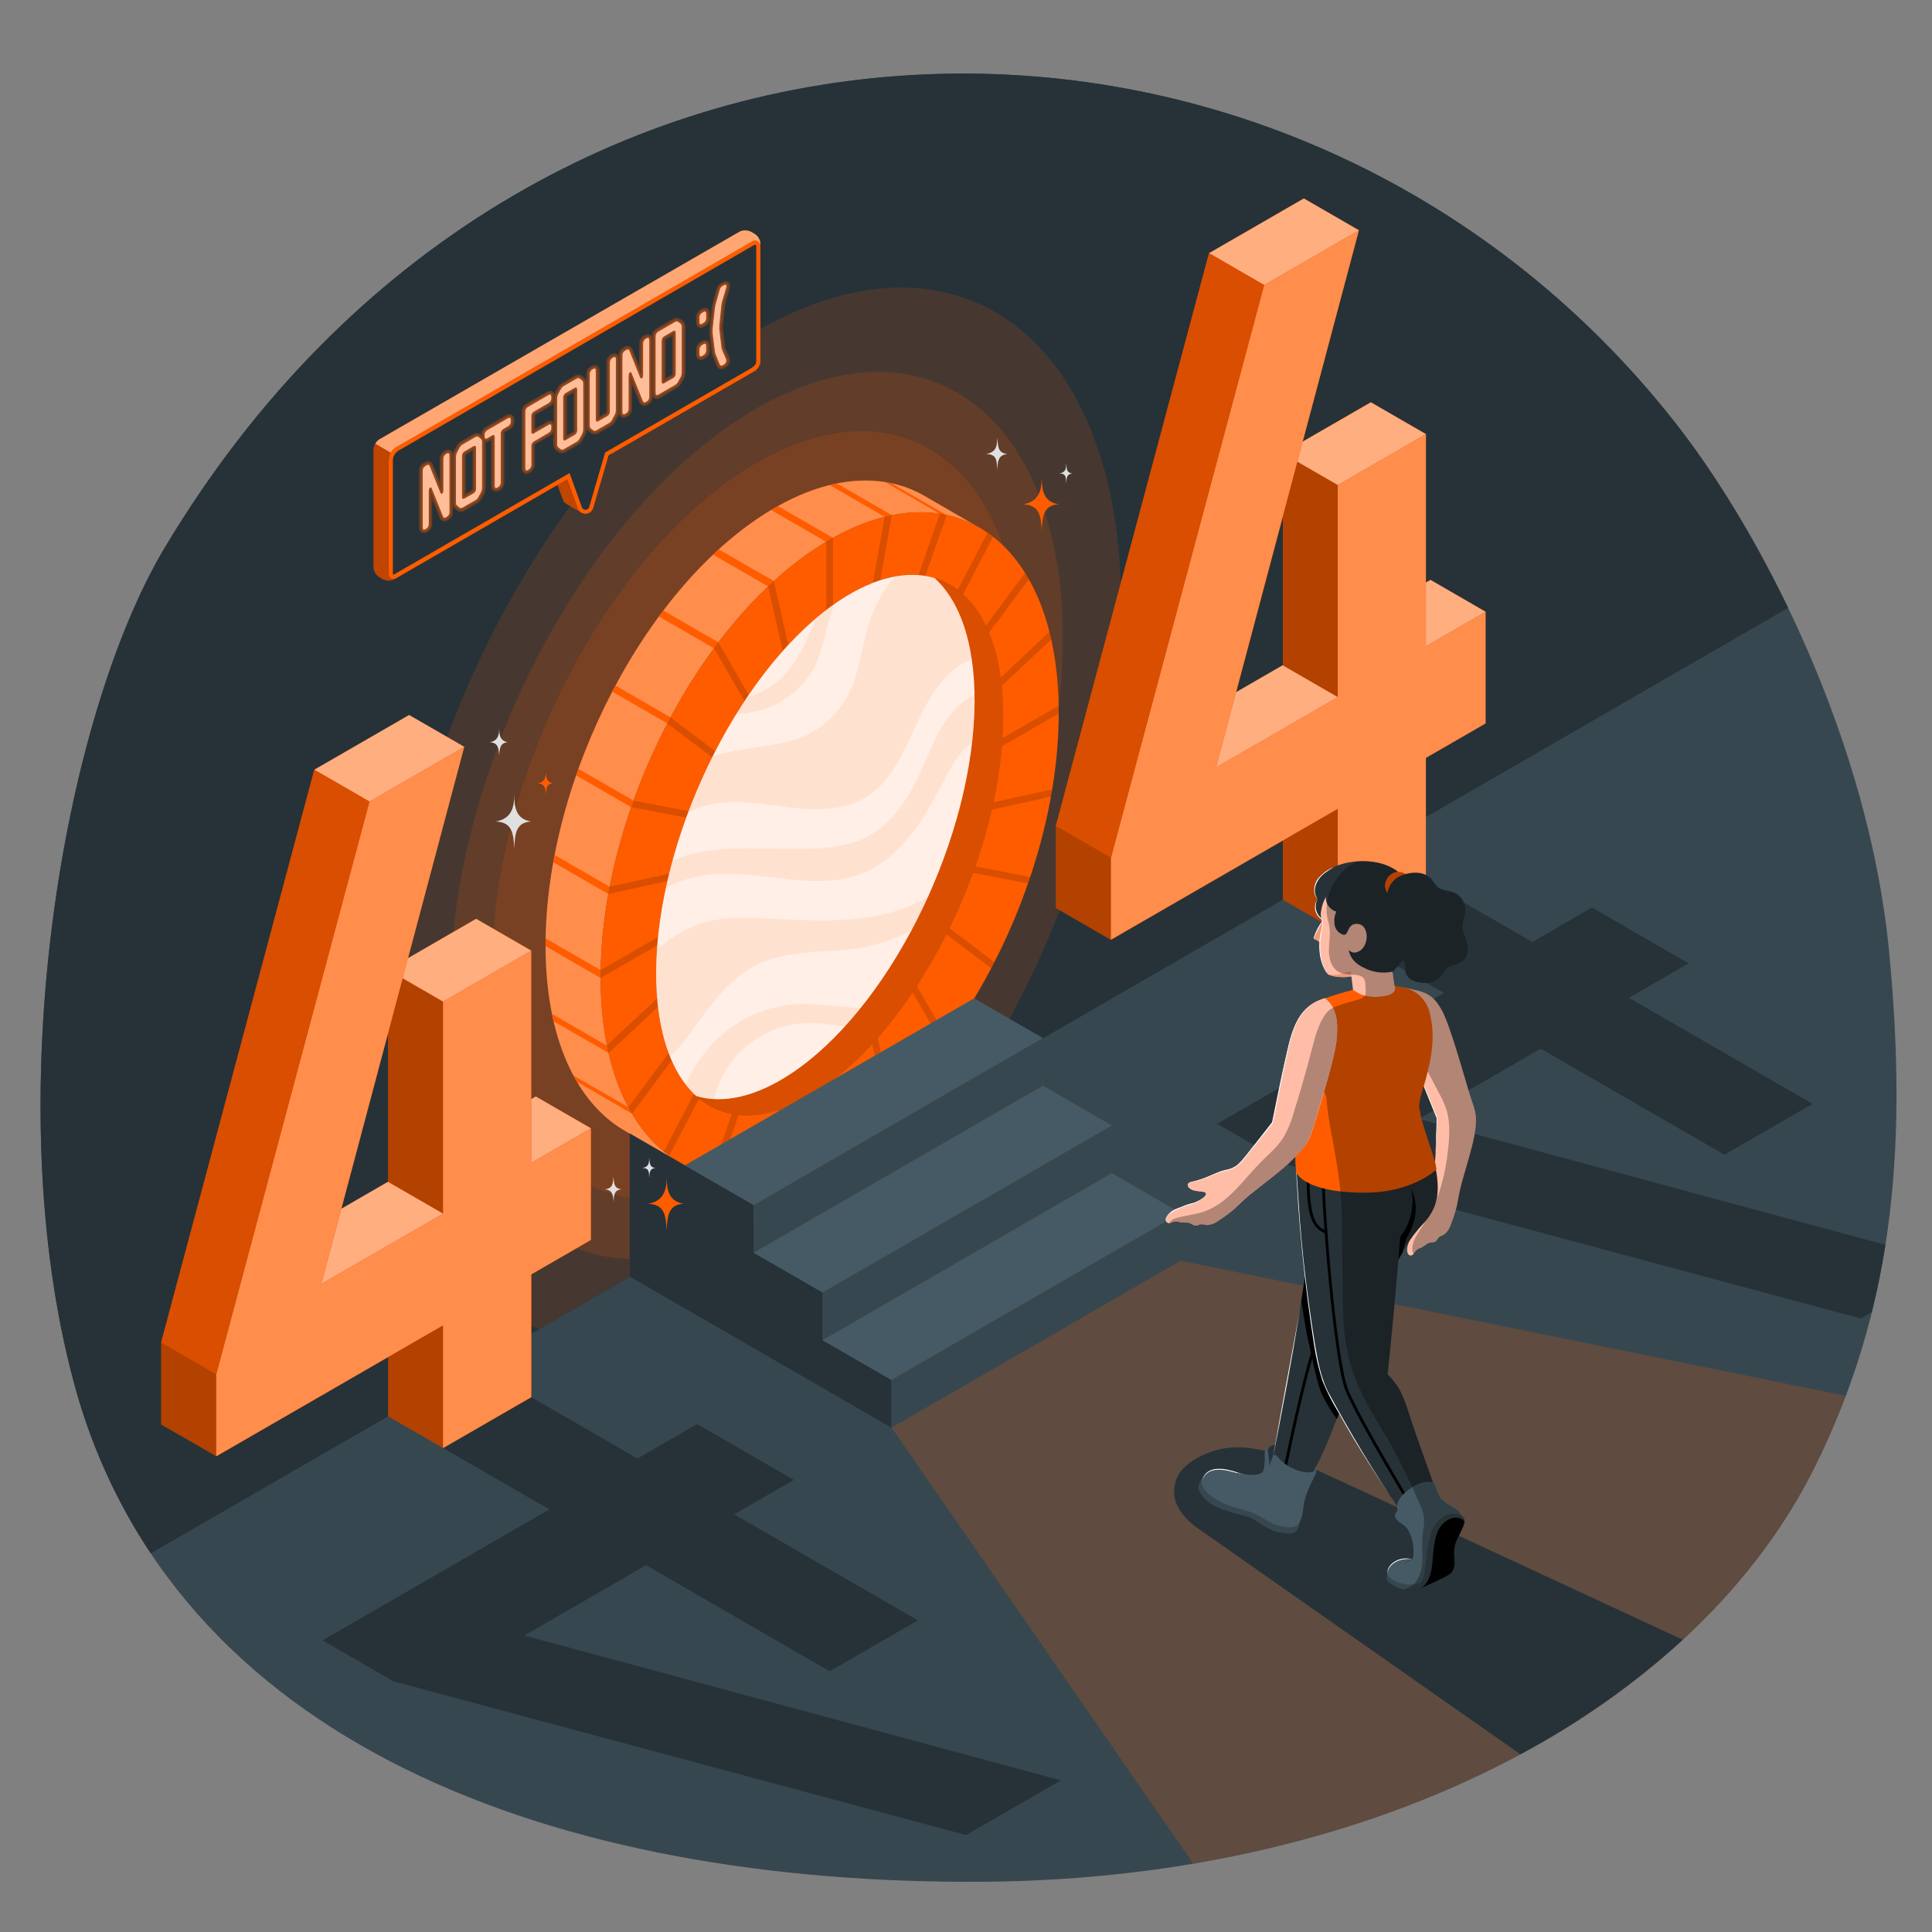 <svg width="500" height="500" viewBox="0 0 500 500" fill="none" xmlns="http://www.w3.org/2000/svg">
<rect x="0" y="0" width="500" height="500" fill="#808080" stroke="none"/>
<path d="M488.89 246.17C483.71 192.47 456.74 138.9 433.48 109.31C334.86 -16.09 137 -15.85 42.68 141.66C16.09 186.08 -0.6 284.85 19.15 357.9C44.42 451.4 144 487.81 254.74 487C358.21 486.15 439.57 441.16 470 379C489.09 340.13 494.07 299.87 488.89 246.17Z" fill="#37474F"/>
<path d="M42.68 141.66C16.09 186.08 -0.6 284.85 19.15 357.9C23.315 373.585 30.02 388.482 39 402L149 338.53L242.7 284.44L462.76 157.32C453.6 138.32 443.22 121.7 433.49 109.32C334.86 -16.09 137 -15.85 42.68 141.66Z" fill="#263238"/>
<path opacity="0.2" d="M305.54 326.27V313.93L287.72 303.64V291.3L269.9 281V268.67L252.09 258.38L175.09 300.38L195.09 311.87V324.21L212.91 334.49V346.84L230.73 357.12V369.47L308.79 482.28C386.09 469.23 445.1 429.87 470 379C472.88 373.12 475.443 367.197 477.69 361.23L305.54 326.27Z" fill="#FF5C00"/>
<path opacity="0.15" d="M195.78 85.7C143.68 115.7 101.44 196.1 101.44 265.32C101.44 306.45 116.36 334.38 139.44 343.98L148.97 338.48L242.67 284.39L252.44 278.75C275.35 242.7 290.16 197.75 290.16 156.75C290.12 87.55 247.89 55.73 195.78 85.7Z" fill="#FF5C00"/>
<path opacity="0.15" d="M195.78 105.72C152 130.92 116.51 198.48 116.51 256.65C116.51 314.82 152 341.56 195.78 316.38C239.56 291.2 275.06 223.61 275.06 165.44C275.06 107.27 239.57 80.53 195.78 105.72Z" fill="#FF5C00"/>
<path opacity="0.15" d="M195.78 119.83C158 141.65 127.37 200.17 127.37 250.54C127.37 300.91 158 324.08 195.78 302.27C233.56 280.46 264.19 221.93 264.19 171.55C264.19 121.17 233.57 98 195.78 119.83Z" fill="#FF5C00"/>
<path d="M155.44 252.93C155.44 209.29 181.98 158.59 214.71 139.68C229.14 131.36 242.35 130.59 252.62 136.07L239.31 128.37C228.91 122.37 215.31 122.87 200.47 131.45C167.72 150.36 141.19 201.06 141.19 244.7C141.19 268.59 149.14 285.41 161.71 292.65C163.86 293.88 171.85 298.51 175.11 300.39C163 292.88 155.44 276.28 155.44 252.93Z" fill="#FF5C00"/>
<path opacity="0.3" d="M155.44 252.93C155.44 209.29 181.98 158.59 214.71 139.68C229.14 131.36 242.35 130.59 252.62 136.07L239.31 128.37C228.91 122.37 215.31 122.87 200.47 131.45C167.72 150.36 141.19 201.06 141.19 244.7C141.19 268.59 149.14 285.41 161.71 292.65C163.86 293.88 171.85 298.51 175.11 300.39C163 292.88 155.44 276.28 155.44 252.93Z" fill="white"/>
<path d="M238 148.83C243.17 155.73 245.94 166.71 245.32 180.99C243.83 215.99 222.54 257.63 197.78 273.92C190.26 278.87 183.27 280.92 177.25 280.37C184.77 290.37 197.37 291.8 212.03 282.15C236.8 265.86 258.09 224.25 259.58 189.21C260.6 164.83 251.78 150.06 238 148.83Z" fill="#FF5C00"/>
<path opacity="0.15" d="M238 148.83C243.17 155.73 245.94 166.71 245.32 180.99C243.83 215.99 222.54 257.63 197.78 273.92C190.26 278.87 183.27 280.92 177.25 280.37C184.77 290.37 197.37 291.8 212.03 282.15C236.8 265.86 258.09 224.25 259.58 189.21C260.6 164.83 251.78 150.06 238 148.83Z" fill="black"/>
<path d="M170.54 159.55L184.79 167.78L185.93 166.25L171.68 158C171.29 158.53 170.92 159 170.54 159.55Z" fill="#FF5C00"/>
<path d="M164 207.21L149.7 199C149.5 199.55 149.31 200.12 149.12 200.68L163.37 208.91C163.57 208.33 163.75 207.76 164 207.21Z" fill="#FF5C00"/>
<path d="M229 124.74L243.26 133C243.84 133.1 244.42 133.2 244.99 133.32L230.73 125.09C230.16 124.94 229.58 124.83 229 124.74Z" fill="#FF5C00"/>
<path d="M157.45 231.38C157.56 230.76 157.68 230.13 157.8 229.51L143.55 221.28C143.42 221.9 143.3 222.52 143.19 223.15L157.45 231.38Z" fill="#FF5C00"/>
<path d="M184.55 143.55L198.8 151.78C199.29 151.31 199.8 150.84 200.28 150.39L186 142.16C185.53 142.61 185 143.08 184.55 143.55Z" fill="#FF5C00"/>
<path d="M157.52 272.52C157.39 271.97 157.27 271.41 157.15 270.85L157.04 270.6L142.86 262.41C142.99 263.05 143.12 263.68 143.27 264.3L157.52 272.52Z" fill="#FF5C00"/>
<path d="M216.57 125.11C215.97 125.23 215.35 125.39 214.74 125.54L229 133.77C229.62 133.61 230.24 133.47 230.85 133.35L216.57 125.11Z" fill="#FF5C00"/>
<path d="M215.6 139.2L201.35 131C201.05 131.17 200.76 131.31 200.47 131.48L199.6 132.01L213.85 140.24L214.71 139.71L215.6 139.2Z" fill="#FF5C00"/>
<path d="M158.46 179L172.71 187.23L173.55 185.67L159.3 177.44C159 177.94 158.73 178.46 158.46 179Z" fill="#FF5C00"/>
<path d="M163.57 288.22C163.25 287.67 162.95 287.12 162.64 286.55L148.4 278.33C148.7 278.9 149.02 279.45 149.34 280L163.57 288.22Z" fill="#FF5C00"/>
<path d="M141.19 244.86L155.44 253.1V252.93C155.44 252.32 155.44 251.69 155.44 251.07L141.18 242.84C141.18 243.46 141.18 244.09 141.18 244.7L141.19 244.86Z" fill="#FF5C00"/>
<path d="M214.71 139.68C181.98 158.59 155.44 209.29 155.44 252.93C155.44 296.57 181.98 316.64 214.71 297.74C247.44 278.84 274 228.14 274 184.49C274 140.84 247.45 120.78 214.71 139.68ZM259.55 189.21C258.06 224.21 236.77 265.85 212 282.14C187.23 298.43 168.38 283.24 169.87 248.21C171.36 213.18 192.67 171.57 217.42 155.28C242.17 138.99 261.05 154.18 259.55 189.21Z" fill="#FF5C00"/>
<g opacity="0.15">
<path d="M202.58 168.45C203.06 167.92 203.53 167.38 204.02 166.86L200.27 150.39C199.77 150.84 199.27 151.3 198.79 151.77L202.58 168.45Z" fill="black"/>
<path d="M213.84 140.2V157.86C214.42 157.41 215 156.97 215.59 156.55V139.19L214.71 139.68L213.84 140.2Z" fill="black"/>
<path d="M225.89 150.84C226.53 150.59 227.17 150.36 227.8 150.16L230.8 133.34C230.19 133.46 229.57 133.6 228.95 133.75L225.89 150.84Z" fill="black"/>
<path d="M177.57 211.61L178.2 209.95L164 207.2C163.8 207.76 163.6 208.32 163.41 208.88L177.57 211.61Z" fill="black"/>
<path d="M184.3 196L185.1 194.4L173.54 185.66L172.71 187.23L184.3 196Z" fill="black"/>
<path d="M271.57 163.53L259 175.32C259.1 176.02 259.19 176.73 259.27 177.47L272.08 165.47C271.89 164.83 271.74 164.17 271.57 163.53Z" fill="black"/>
<path d="M170.3 242.5L155.46 251.06C155.46 251.69 155.46 252.31 155.46 252.93V253.1L170.12 244.64C170.15 243.93 170.23 243.21 170.3 242.5Z" fill="black"/>
<path d="M172.7 228C172.85 227.37 173.01 226.74 173.16 226.1L157.79 229.49C157.67 230.11 157.55 230.74 157.44 231.36L172.7 228Z" fill="black"/>
<path d="M237.7 148.82C238.31 148.87 238.9 148.94 239.48 149.04L245 133.27C244.42 133.15 243.84 133.04 243.25 132.94L237.7 148.82Z" fill="black"/>
<path d="M255.14 161.94C255.42 162.53 255.69 163.15 255.95 163.78L266.25 149.91C265.94 149.35 265.61 148.81 265.25 148.28L255.14 161.94Z" fill="black"/>
<path d="M247.86 152.65C248.33 153.01 248.79 153.39 249.24 153.8L257 138.94C256.53 138.57 256.06 138.22 255.57 137.88L247.86 152.65Z" fill="black"/>
<path d="M192.67 181.44L193.75 179.81L185.92 166.24L184.78 167.78L192.67 181.44Z" fill="black"/>
<path d="M227.15 268.63C226.68 269.18 226.15 269.71 225.72 270.23L229.47 286.75C229.97 286.3 230.47 285.81 230.95 285.34L227.15 268.63Z" fill="black"/>
<path d="M245.74 240.22C245.48 240.76 245.21 241.29 244.94 241.82L256.53 250.58L257.34 248.99L245.74 240.22Z" fill="black"/>
<path d="M237.28 255.2L236.2 256.84L244.05 270.44C244.43 269.93 244.82 269.44 245.19 268.91L237.28 255.2Z" fill="black"/>
<path d="M252.42 224.23C252.22 224.79 252.03 225.35 251.82 225.9L266.02 228.64C266.22 228.08 266.41 227.52 266.6 226.96L252.42 224.23Z" fill="black"/>
<path d="M257.11 207.64C256.98 208.27 256.85 208.9 256.7 209.52L272 206.17C272.11 205.54 272.21 204.92 272.32 204.3L257.11 207.64Z" fill="black"/>
<path d="M274 182.65L259.44 191C259.44 191.7 259.35 192.4 259.3 193.11L274 184.66V184.49C274 183.87 274 183.26 274 182.65Z" fill="black"/>
<path d="M215.59 297.21V279.57C215.01 280.02 214.42 280.46 213.84 280.88V298.24L214.71 297.74C215 297.57 215.3 297.38 215.59 297.21Z" fill="black"/>
<path d="M173.81 274.44C173.54 273.83 173.28 273.2 173.03 272.54L162.64 286.54C162.94 287.11 163.26 287.67 163.58 288.21L173.81 274.44Z" fill="black"/>
<path d="M180.94 284.29C180.48 283.91 180.03 283.51 179.59 283.08L171.79 298C172.25 298.38 172.72 298.74 173.2 299.09L180.94 284.29Z" fill="black"/>
<path d="M203.2 286.73C202.56 286.97 201.93 287.18 201.3 287.38L198.3 304.15C198.92 304.03 199.54 303.9 200.16 303.75L203.2 286.73Z" fill="black"/>
<path d="M191.15 288.56C190.55 288.5 189.97 288.41 189.39 288.3L183.93 304C184.51 304.14 185.09 304.25 185.67 304.35L191.15 288.56Z" fill="black"/>
<path d="M170.27 260.61C170.19 259.89 170.12 259.15 170.06 258.4L157.06 270.53C157.2 271.2 157.34 271.86 157.49 272.53L170.27 260.61Z" fill="black"/>
</g>
<path d="M230.71 369.48L162.97 330.37V293.34L177.23 301.57L195.07 311.88V324.22L212.89 334.5V346.85L230.71 357.13V369.48Z" fill="#263238"/>
<path d="M177.25 301.59L252.09 258.38L269.9 268.67L195.07 311.88L177.25 301.59Z" fill="#455A64"/>
<path d="M195.07 311.88V324.22L269.9 281.01V268.67L195.07 311.88Z" fill="#37474F"/>
<path d="M195.07 324.22L269.9 281.01L287.72 291.3L212.89 334.5L195.07 324.22Z" fill="#455A64"/>
<path d="M212.89 334.5V346.85L287.72 303.64V291.3L212.89 334.5Z" fill="#37474F"/>
<path d="M212.89 346.85L287.72 303.64L305.54 313.93L230.71 357.13L212.89 346.85Z" fill="#455A64"/>
<path d="M230.71 357.13V369.48L305.54 326.27V313.93L230.71 357.13Z" fill="#37474F"/>
<path d="M252.14 185C250.65 220 229.35 261.64 204.59 277.94C195.39 283.99 187.01 285.7 180.17 283.65C173.17 277.26 169.17 265.02 169.87 248.23C171.37 213.23 192.67 171.59 217.42 155.3C226.63 149.24 235.03 147.54 241.86 149.6C248.9 156 252.86 168.2 252.14 185Z" fill="#FF5C00"/>
<path opacity="0.9" d="M252.14 185C250.65 220 229.35 261.64 204.59 277.94C195.39 283.99 187.01 285.7 180.17 283.65C173.17 277.26 169.17 265.02 169.87 248.23C171.37 213.23 192.67 171.59 217.42 155.3C226.63 149.24 235.03 147.54 241.86 149.6C248.9 156 252.86 168.2 252.14 185Z" fill="white"/>
<path opacity="0.1" d="M204.48 260C196.75 260.895 189.597 264.531 184.32 270.25C181.469 273.31 179.144 276.821 177.44 280.64C178.263 281.716 179.176 282.72 180.17 283.64C181.642 284.07 183.159 284.332 184.69 284.42C185.09 283.42 185.39 282.37 185.74 281.36C187.469 276.657 190.551 272.571 194.597 269.615C198.644 266.66 203.474 264.967 208.48 264.75C211.91 264.66 215.31 265.28 218.72 265.55C220.07 264.06 221.39 262.55 222.72 260.91C216.68 260.6 210.45 259.4 204.48 260ZM203 208.79C210 209.7 217.64 210.09 223.76 206.51C230.69 202.45 233.98 194.4 237.32 187.11C240.43 180.34 244.68 173.19 251.47 170.57C250.06 161.1 246.68 153.97 241.85 149.57C238.556 148.622 235.083 148.475 231.72 149.14C228.332 153.019 225.864 157.614 224.5 162.58C222.9 168.18 222.34 174.13 219.77 179.34C217.153 184.578 212.71 188.679 207.28 190.87C203 192.57 198.35 192.98 193.8 193.68C190.626 194.149 187.488 194.837 184.41 195.74C182.035 200.458 179.918 205.302 178.07 210.25C179.298 209.622 180.575 209.097 181.89 208.68C188.68 206.59 196 207.89 203 208.79ZM210.16 173.79C212.4 169.92 213.16 165.41 214.39 161.1C214.83 159.49 215.39 157.92 215.91 156.35C214.31 157.477 212.723 158.703 211.15 160.03C208.89 165.52 206.69 171.03 202.52 175.17C200.394 177.252 197.857 178.867 195.07 179.91C194.543 180.086 194.001 180.21 193.45 180.28C192.43 181.78 191.43 183.313 190.45 184.88C192.706 184.699 194.942 184.318 197.13 183.74C202.548 182.114 207.185 178.565 210.17 173.76L210.16 173.79ZM252.16 179.86C250.204 180.874 248.433 182.209 246.92 183.81C243.2 187.89 241.2 193.18 238.92 198.22C235.74 205.4 231.59 212.71 224.68 216.43C220.08 218.9 214.68 219.52 209.51 219.66C199.66 219.93 189.66 218.66 180.03 220.77C177.954 221.223 175.925 221.87 173.97 222.7C173.303 225.093 172.72 227.477 172.22 229.85C174.462 228.663 176.835 227.74 179.29 227.1C193.52 223.5 209.29 231.4 222.92 226.1C232.92 222.19 239.01 212.26 243.92 202.72C245.92 198.83 248.07 194.72 251.52 192.14C251.787 189.76 251.973 187.4 252.08 185.06C252.21 183.21 252.23 181.5 252.2 179.83L252.16 179.86ZM216.66 238.15C208.96 238.43 201.27 237.71 193.57 237.6C189.625 237.385 185.67 237.79 181.85 238.8C178.506 239.931 175.361 241.581 172.53 243.69C171.66 244.31 170.82 244.95 169.99 245.6C169.93 246.49 169.87 247.37 169.83 248.24C169.4 258.39 170.69 266.86 173.32 273.4C175.02 271.925 176.531 270.245 177.82 268.4C183.11 261.25 188.21 253.34 196.23 249.51C204.84 245.4 214.99 246.87 224.35 244.99C228.444 244.154 232.378 242.665 236 240.58C237.48 237.807 238.877 234.98 240.19 232.1C239.79 232.34 239.38 232.57 238.97 232.8C232.2 236.51 224.39 237.84 216.7 238.12L216.66 238.15Z" fill="#FF5C00"/>
<path d="M269.61 123.37C269.61 126.77 268.97 129.79 264.81 130.52C269.07 130.7 269.37 133.52 269.61 137.46C269.75 133.55 270.12 130.7 273.98 130.52C270 129.86 269.61 126.77 269.61 123.37Z" fill="#FF5C00"/>
<path d="M172.55 304.38C172.55 307.78 171.91 310.8 167.75 311.53C172.01 311.71 172.31 314.53 172.55 318.47C172.69 314.55 173.06 311.71 176.92 311.53C172.92 310.86 172.55 307.78 172.55 304.38Z" fill="#FF5C00"/>
<path d="M141.28 199.62C141.28 201.11 141 202.42 139.18 202.74C141.04 202.82 141.18 204.07 141.28 205.74C141.34 204.03 141.5 202.74 143.19 202.74C141.44 202.45 141.28 201.11 141.28 199.62Z" fill="#FF5C00"/>
<path d="M133.1 205.47C133.1 208.86 132.45 211.88 128.3 212.61C132.56 212.79 132.86 215.61 133.1 219.56C133.23 215.64 133.6 212.8 137.47 212.61C133.47 212 133.1 208.86 133.1 205.47Z" fill="#E0E0E0"/>
<path d="M129.2 188.43C129.2 190.18 128.87 191.72 126.74 192.1C128.92 192.19 129.08 193.65 129.2 195.66C129.27 193.66 129.46 192.19 131.45 192.1C129.39 191.76 129.2 190.18 129.2 188.43Z" fill="#E0E0E0"/>
<path d="M258.06 113.15C258.06 115.15 258.01 117.05 255.14 117.5C258.14 117.5 257.94 119.37 258.09 121.77C258.17 119.37 258.38 117.65 260.75 117.54C258.3 117.13 258.37 116 258.06 113.15Z" fill="#E0E0E0"/>
<path d="M283 205.7C282.79 209.45 282.49 211.07 279.1 211.52C282.55 211.71 282.84 214 283.04 217.19C283.15 214 283.43 211.68 286.58 211.52C283.34 211 283.26 209.5 283 205.7Z" fill="#E0E0E0"/>
<path d="M158.77 304.41C158.65 306.6 158.48 307.54 156.5 307.81C158.5 307.92 158.68 309.24 158.8 311.1C158.86 309.24 159.02 307.89 160.86 307.81C159 307.49 158.92 306.63 158.77 304.41Z" fill="#E0E0E0"/>
<path d="M275.92 119.89C275.92 121.1 275.92 122.26 274.15 122.53C275.99 122.53 275.85 123.66 275.94 125.11C275.99 123.66 276.11 122.62 277.54 122.55C276.06 122.3 276.1 121.62 275.92 119.89Z" fill="#E0E0E0"/>
<path d="M279.69 216.6C279.69 217.8 279.69 218.96 277.92 219.23C279.75 219.23 279.61 220.37 279.7 221.82C279.75 220.37 279.88 219.32 281.31 219.26C279.83 219 279.87 218.32 279.69 216.6Z" fill="#E0E0E0"/>
<path d="M168 299.64C168 300.84 168 302 166.23 302.27C168.07 302.27 167.93 303.4 168.02 304.85C168.07 303.4 168.2 302.36 169.63 302.29C168.17 302.05 168.21 301.36 168 299.64Z" fill="#E0E0E0"/>
<path d="M367.25 289.58L398.74 271.4L446.28 298.84L469.09 285.67L421.56 258.23L437 249.31L412 234.86L396.56 243.78L369 227.89L346.18 241.07L373.71 257L315 290.84L333.37 301.44L481.55 341.22L484.43 339.56C485.843 333.88 487.013 328.083 487.94 322.17L367.25 289.58Z" fill="#263238"/>
<path d="M370.21 150.09L369.03 150.77V112.35L354.77 104.12L337.13 114.3L351.68 59.6L337.43 51.37L312.9 65.53L273.26 213.75V235L287.51 243.23L332 217.53V232.84L346.26 241.07L369 227.89V196.13L384.43 187.22V158.32L370.21 150.09ZM332 172.18L319.93 179.18L332 133.76V172.18Z" fill="#FF5C00"/>
<path opacity="0.3" d="M370.21 150.09L369.03 150.77V112.35L354.77 104.12L337.13 114.3L351.68 59.6L337.43 51.37L312.9 65.53L273.26 213.75V235L287.51 243.23L332 217.53V232.84L346.26 241.07L369 227.89V196.13L384.43 187.22V158.32L370.21 150.09ZM332 172.18L319.93 179.18L332 133.76V172.18Z" fill="black"/>
<path d="M369.02 167.23V112.35L346.21 125.52V180.41L314.71 198.59L351.68 59.6L327.15 73.76L287.51 221.98V243.19L346.21 209.31V241.07L369.02 227.89V196.13L384.46 187.22V158.32L369.02 167.23Z" fill="#FF5C00"/>
<path opacity="0.3" d="M369.02 167.23V112.35L346.21 125.52V180.41L314.71 198.59L351.68 59.6L327.15 73.76L287.51 221.98V243.19L346.21 209.31V241.07L369.02 227.89V196.13L384.46 187.22V158.32L369.02 167.23Z" fill="white"/>
<path d="M351.68 59.6L337.43 51.37L312.9 65.53L327.15 73.76L351.68 59.6Z" fill="#FF5C00"/>
<path opacity="0.5" d="M351.68 59.6L337.43 51.37L312.9 65.53L327.15 73.76L351.68 59.6Z" fill="white"/>
<path d="M354.77 104.12L369.02 112.35L346.21 125.52L335.75 119.48L337.13 114.3L354.77 104.12Z" fill="#FF5C00"/>
<path opacity="0.5" d="M354.77 104.12L369.02 112.35L346.21 125.52L335.75 119.48L337.13 114.3L354.77 104.12Z" fill="white"/>
<path d="M346.21 180.41L331.95 172.18L319.88 179.15L314.71 198.59L346.21 180.41Z" fill="#FF5C00"/>
<path opacity="0.5" d="M346.21 180.41L331.95 172.18L319.88 179.15L314.71 198.59L346.21 180.41Z" fill="white"/>
<path d="M384.46 158.32L370.21 150.09L369.02 150.77V167.23L384.46 158.32Z" fill="#FF5C00"/>
<path opacity="0.5" d="M369.02 167.23L384.46 158.32L370.21 150.09L369.02 150.77V167.23Z" fill="white"/>
<path d="M287.51 221.98L273.26 213.75L312.9 65.53L327.15 73.76L287.51 221.98Z" fill="#FF5C00"/>
<path opacity="0.15" d="M287.51 221.98L273.26 213.75L312.9 65.53L327.15 73.76L287.51 221.98Z" fill="black"/>
<path d="M205.45 383L180.42 368.55L164.99 377.46L137.48 361.58L114.66 374.75L142.17 390.63L83.47 424.52L101.84 435.13L250.03 474.91L274.56 460.75L135.7 423.27L167.2 405.08L214.73 432.53L237.55 419.35L190.01 391.91L205.45 383Z" fill="#263238"/>
<path d="M138.66 283.77L137.48 284.46V246L123.22 237.77L105.58 248L120.13 193.3L105.88 185.07L81.35 199.21L41.71 347.44V368.65L56 376.88L100.45 351.22V366.52L114.7 374.75L137.52 361.58V329.81L152.95 320.9V292L138.66 283.77ZM100.41 305.86L88.34 312.86L100.41 267.48V305.86Z" fill="#FF5C00"/>
<path opacity="0.3" d="M138.66 283.77L137.48 284.46V246L123.22 237.77L105.58 248L120.13 193.3L105.88 185.07L81.35 199.21L41.71 347.44V368.65L56 376.88L100.45 351.22V366.52L114.7 374.75L137.52 361.58V329.81L152.95 320.9V292L138.66 283.77ZM100.41 305.86L88.34 312.86L100.41 267.48V305.86Z" fill="black"/>
<path d="M137.48 300.92V246.03L114.66 259.2V314.09L83.16 332.27L120.14 193.28L95.61 207.44L55.96 355.66V376.88L114.66 342.99V374.75L137.48 361.58V329.81L152.91 320.9V292L137.48 300.92Z" fill="#FF5C00"/>
<path opacity="0.3" d="M137.48 300.92V246.03L114.66 259.2V314.09L83.16 332.27L120.14 193.28L95.61 207.44L55.96 355.66V376.88L114.66 342.99V374.75L137.48 361.58V329.81L152.91 320.9V292L137.48 300.92Z" fill="white"/>
<path d="M120.14 193.28L105.88 185.05L81.35 199.21L95.61 207.44L120.14 193.28Z" fill="#FF5C00"/>
<path opacity="0.5" d="M120.14 193.28L105.88 185.05L81.35 199.21L95.61 207.44L120.14 193.28Z" fill="white"/>
<path d="M123.22 237.8L137.48 246.03L114.66 259.2L104.2 253.17L105.58 247.99L123.22 237.8Z" fill="#FF5C00"/>
<path opacity="0.5" d="M123.22 237.8L137.48 246.03L114.66 259.2L104.2 253.17L105.58 247.99L123.22 237.8Z" fill="white"/>
<path d="M114.66 314.09L100.41 305.86L88.34 312.83L83.16 332.27L114.66 314.09Z" fill="#FF5C00"/>
<path opacity="0.5" d="M114.66 314.09L100.41 305.86L88.34 312.83L83.16 332.27L114.66 314.09Z" fill="white"/>
<path d="M152.91 292L138.66 283.77L137.48 284.46V300.92L152.91 292Z" fill="#FF5C00"/>
<path opacity="0.5" d="M137.48 300.92L152.91 292L138.66 283.77L137.48 284.46V300.92Z" fill="white"/>
<path d="M55.96 355.66L41.71 347.44L81.35 199.21L95.61 207.44L55.96 355.66Z" fill="#FF5C00"/>
<path opacity="0.15" d="M55.96 355.66L41.71 347.44L81.35 199.21L95.61 207.44L55.96 355.66Z" fill="black"/>
<path d="M153.37 113.46C153.95 110.72 142.78 117.17 142.2 119.91L145.8 129.6C145.921 129.891 146.131 130.136 146.4 130.3C147.19 130.79 150.1 132.43 150.35 132.58C150.551 132.705 150.778 132.783 151.013 132.807C151.249 132.831 151.487 132.801 151.709 132.719C151.931 132.637 152.131 132.505 152.294 132.334C152.458 132.162 152.579 131.956 152.65 131.73L157.32 115.73C157.61 114.39 153.37 113.46 153.37 113.46Z" fill="#FF5C00"/>
<path opacity="0.25" d="M153.37 113.46C153.95 110.72 142.78 117.17 142.2 119.91L145.8 129.6C145.921 129.891 146.131 130.136 146.4 130.3C147.19 130.79 150.1 132.43 150.35 132.58C150.551 132.705 150.778 132.783 151.013 132.807C151.249 132.831 151.487 132.801 151.709 132.719C151.931 132.637 152.131 132.505 152.294 132.334C152.458 132.162 152.579 131.956 152.65 131.73L157.32 115.73C157.61 114.39 153.37 113.46 153.37 113.46Z" fill="black"/>
<path d="M191.35 60L98.15 113.76C97.716 114.047 97.355 114.431 97.096 114.883C96.837 115.334 96.688 115.84 96.66 116.36V146.77C96.687 147.29 96.837 147.796 97.097 148.246C97.358 148.696 97.723 149.078 98.16 149.36L99.09 149.9C99.556 150.134 100.069 150.256 100.59 150.256C101.111 150.256 101.625 150.134 102.09 149.9L195.29 96C195.727 95.718 196.091 95.336 196.352 94.885C196.612 94.435 196.763 93.93 196.79 93.41V63.08C196.764 62.56 196.614 62.054 196.353 61.604C196.092 61.154 195.728 60.772 195.29 60.49L194.35 59.95C193.881 59.724 193.365 59.61 192.844 59.619C192.323 59.628 191.812 59.758 191.35 60Z" fill="#FF5C00"/>
<path opacity="0.25" d="M191.35 60L98.15 113.76C97.716 114.047 97.355 114.431 97.096 114.883C96.837 115.334 96.688 115.84 96.66 116.36V146.77C96.687 147.29 96.837 147.796 97.097 148.246C97.358 148.696 97.723 149.078 98.16 149.36L99.09 149.9C99.556 150.134 100.069 150.256 100.59 150.256C101.111 150.256 101.625 150.134 102.09 149.9L195.29 96C195.727 95.718 196.091 95.336 196.352 94.885C196.612 94.435 196.763 93.93 196.79 93.41V63.08C196.764 62.56 196.614 62.054 196.353 61.604C196.092 61.154 195.728 60.772 195.29 60.49L194.35 59.95C193.881 59.724 193.365 59.61 192.844 59.619C192.323 59.628 191.812 59.758 191.35 60Z" fill="black"/>
<path d="M196.79 63.08V63.67C196.791 63.427 196.728 63.189 196.607 62.978C196.487 62.768 196.312 62.593 196.103 62.471C195.893 62.349 195.654 62.285 195.412 62.285C195.169 62.285 194.931 62.349 194.72 62.47L102.66 115.65C102.031 116.009 101.51 116.531 101.15 117.16L97.15 114.82C97.403 114.351 97.776 113.957 98.23 113.68L191.35 60C191.816 59.766 192.329 59.644 192.85 59.644C193.371 59.644 193.885 59.766 194.35 60L195.29 60.54C195.721 60.817 196.082 61.191 196.342 61.632C196.603 62.073 196.756 62.569 196.79 63.08Z" fill="#FF5C00"/>
<path opacity="0.45" d="M196.79 63.08V63.67C196.791 63.427 196.728 63.189 196.607 62.978C196.487 62.768 196.312 62.593 196.103 62.471C195.893 62.349 195.654 62.285 195.412 62.285C195.169 62.285 194.931 62.349 194.72 62.47L102.66 115.65C102.031 116.009 101.51 116.531 101.15 117.16L97.15 114.82C97.403 114.351 97.776 113.957 98.23 113.68L191.35 60C191.816 59.766 192.329 59.644 192.85 59.644C193.371 59.644 193.885 59.766 194.35 60L195.29 60.54C195.721 60.817 196.082 61.191 196.342 61.632C196.603 62.073 196.756 62.569 196.79 63.08Z" fill="white"/>
<path d="M195.41 62.82C195.262 62.82 195.116 62.861 194.99 62.94L102.93 116.12C102.385 116.436 101.933 116.889 101.619 117.435C101.305 117.981 101.139 118.6 101.14 119.23V148.31C101.14 148.6 101.14 149.25 101.74 149.25C101.975 149.238 102.202 149.166 102.4 149.04L147.12 123.21L150.12 131.49C150.247 131.779 150.459 132.023 150.727 132.189C150.996 132.355 151.308 132.436 151.623 132.421C151.939 132.405 152.242 132.295 152.493 132.104C152.744 131.913 152.931 131.65 153.03 131.35L157.03 117.47L194.43 95.88C195.68 95.17 196.23 94.44 196.23 93.53V63.67C196.23 63.45 196.145 63.238 195.992 63.079C195.839 62.921 195.63 62.828 195.41 62.82Z" fill="#263238"/>
<path d="M101.74 149.79C101.05 149.79 100.6 149.21 100.6 148.31V119.23C100.601 118.507 100.791 117.796 101.153 117.17C101.514 116.543 102.034 116.022 102.66 115.66L194.72 62.48C194.928 62.355 195.167 62.289 195.41 62.29C195.775 62.292 196.125 62.439 196.383 62.697C196.641 62.955 196.787 63.305 196.79 63.67V93.53C196.731 94.143 196.507 94.728 196.143 95.225C195.779 95.721 195.287 96.11 194.72 96.35L157.51 117.83L153.51 131.5C153.384 131.909 153.135 132.269 152.797 132.53C152.458 132.791 152.047 132.942 151.62 132.96C151.2 132.977 150.784 132.867 150.427 132.644C150.07 132.421 149.789 132.095 149.62 131.71L146.83 124L102.67 149.51C102.39 149.684 102.069 149.78 101.74 149.79ZM195.41 63.36C195.361 63.346 195.309 63.346 195.26 63.36L103.2 116.58C102.736 116.85 102.351 117.237 102.083 117.701C101.814 118.166 101.672 118.693 101.67 119.23V148.31C101.662 148.454 101.689 148.599 101.75 148.73C101.885 148.704 102.014 148.653 102.13 148.58L147.4 122.43L150.6 131.31C150.678 131.507 150.817 131.674 150.996 131.786C151.176 131.899 151.386 131.952 151.598 131.938C151.809 131.923 152.01 131.842 152.172 131.706C152.335 131.57 152.449 131.386 152.5 131.18L156.6 117.12L156.78 117.01L194.18 95.42C195.53 94.64 195.72 94.03 195.72 93.53V63.67C195.718 63.589 195.684 63.511 195.627 63.453C195.569 63.396 195.492 63.362 195.41 63.36Z" fill="#FF5C00"/>
<path opacity="0.3" d="M109.74 138C109.15 138 108.45 137.59 108.45 136.42V121.92C108.428 121.49 108.524 121.062 108.729 120.682C108.933 120.303 109.238 119.988 109.61 119.77L109.95 119.57C110.205 119.42 110.494 119.337 110.79 119.33C111.086 119.335 111.373 119.435 111.609 119.615C111.845 119.795 112.017 120.045 112.1 120.33L113.8 124.58V118.85C113.779 118.42 113.876 117.992 114.08 117.613C114.285 117.234 114.589 116.918 114.96 116.7L115.15 116.59C115.397 116.439 115.68 116.356 115.97 116.35C116.258 116.349 116.537 116.448 116.759 116.631C116.982 116.813 117.134 117.068 117.19 117.35C117.273 117.079 117.377 116.815 117.5 116.56L118.05 115.56C118.315 115.014 118.731 114.556 119.25 114.24L122.56 112.33C122.84 112.158 123.161 112.065 123.49 112.06C123.855 112.057 124.21 112.185 124.49 112.42C124.513 112.036 124.63 111.665 124.831 111.337C125.031 111.009 125.309 110.735 125.64 110.54L131.02 107.44C131.265 107.283 131.549 107.197 131.84 107.19C132.44 107.19 133.13 107.61 133.13 108.8V109C133.147 109.423 133.048 109.842 132.844 110.212C132.639 110.583 132.337 110.89 131.97 111.1L130.75 111.81C130.67 111.81 130.54 111.93 130.54 112.31V124.73C130.562 125.159 130.467 125.586 130.264 125.965C130.061 126.344 129.759 126.66 129.39 126.88L129.2 126.99C128.951 127.138 128.669 127.221 128.38 127.23C127.75 127.23 127.09 126.81 127.09 125.63V113.94L126.59 114.23C126.341 114.387 126.054 114.474 125.76 114.48H125.7V126.16C125.693 126.773 125.542 127.376 125.26 127.92L124.71 128.98C124.445 129.523 124.028 129.978 123.51 130.29L120.22 132.19C119.92 132.377 119.573 132.474 119.22 132.47C118.883 132.471 118.555 132.358 118.29 132.15L117.72 131.73C117.499 131.559 117.324 131.335 117.21 131.08V132.45C117.23 132.876 117.132 133.299 116.928 133.673C116.723 134.047 116.419 134.357 116.05 134.57L115.86 134.68C115.608 134.838 115.318 134.925 115.02 134.93C114.725 134.923 114.44 134.822 114.207 134.642C113.973 134.462 113.803 134.213 113.72 133.93L111.86 129.33V135.48C111.88 135.907 111.782 136.331 111.577 136.707C111.373 137.082 111.069 137.395 110.7 137.61L110.51 137.72C110.281 137.877 110.016 137.973 109.74 138ZM120.74 117.61C120.67 117.61 120.54 117.73 120.54 118.09V127.75L122.08 126.87C122.15 126.87 122.28 126.75 122.28 126.39V116.73L120.74 117.61ZM136.29 122.69C135.7 122.69 135 122.28 135 121.11V106.63C134.982 106.203 135.081 105.78 135.285 105.405C135.49 105.029 135.792 104.717 136.16 104.5L141.53 101.41C141.775 101.252 142.059 101.165 142.35 101.16C142.599 101.158 142.843 101.233 143.049 101.374C143.255 101.516 143.412 101.716 143.5 101.95C143.56 101.782 143.63 101.619 143.71 101.46L144.26 100.46C144.522 99.912 144.939 99.453 145.46 99.14L148.77 97.23C149.05 97.057 149.371 96.964 149.7 96.96C150.064 96.954 150.419 97.078 150.7 97.31L151.21 97.7C151.435 97.874 151.613 98.1 151.73 98.36V96.94C151.71 96.513 151.808 96.088 152.012 95.713C152.217 95.337 152.52 95.025 152.89 94.81L153.08 94.7C153.327 94.549 153.61 94.466 153.9 94.46C154.49 94.46 155.19 94.87 155.19 96.04V107.77L156.72 106.88C156.8 106.88 156.93 106.76 156.93 106.38V93.94C156.901 93.522 156.985 93.103 157.173 92.728C157.362 92.354 157.647 92.037 158 91.81L158.19 91.7C158.437 91.549 158.72 91.466 159.01 91.46C159.233 91.457 159.451 91.517 159.642 91.632C159.833 91.746 159.988 91.912 160.09 92.11C160.068 91.68 160.164 91.251 160.369 90.872C160.573 90.493 160.878 90.177 161.25 89.96L161.59 89.77C161.838 89.611 162.125 89.525 162.42 89.52C162.718 89.523 163.007 89.622 163.245 89.802C163.483 89.982 163.656 90.234 163.74 90.52L165.44 94.77V89C165.419 88.571 165.517 88.145 165.721 87.768C165.926 87.391 166.23 87.077 166.6 86.86L166.78 86.75C167.026 86.594 167.309 86.508 167.6 86.5C167.826 86.499 168.048 86.561 168.241 86.679C168.433 86.797 168.589 86.968 168.69 87.17C168.667 86.732 168.767 86.297 168.979 85.913C169.191 85.529 169.507 85.213 169.89 85L174.23 82.5C174.513 82.326 174.837 82.229 175.17 82.22C175.535 82.219 175.889 82.347 176.17 82.58L176.68 82.97C176.923 83.172 177.116 83.428 177.241 83.718C177.366 84.009 177.42 84.325 177.4 84.64V96.32C177.392 96.936 177.241 97.542 176.96 98.09L176.41 99.09C176.141 99.636 175.721 100.094 175.2 100.41L170.84 103C170.591 103.148 170.309 103.231 170.02 103.24C169.796 103.244 169.575 103.186 169.382 103.071C169.189 102.956 169.033 102.789 168.93 102.59C168.95 103.016 168.853 103.439 168.65 103.814C168.448 104.19 168.147 104.503 167.78 104.72L167.59 104.82C167.335 104.98 167.041 105.067 166.74 105.07C166.454 105.065 166.177 104.972 165.947 104.804C165.716 104.635 165.542 104.4 165.45 104.13L163.58 99.52V105.68C163.599 106.104 163.502 106.526 163.299 106.899C163.096 107.273 162.796 107.584 162.43 107.8L162.24 107.91C161.991 108.067 161.704 108.154 161.41 108.16C161.122 108.161 160.843 108.061 160.62 107.879C160.398 107.696 160.246 107.442 160.19 107.16C160.116 107.426 160.016 107.684 159.89 107.93L159.34 108.93C159.081 109.485 158.664 109.952 158.14 110.27L154.85 112.17C154.566 112.34 154.241 112.433 153.91 112.44C153.546 112.444 153.192 112.32 152.91 112.09L152.38 111.69C152.158 111.513 151.98 111.287 151.86 111.03C151.852 111.64 151.701 112.239 151.42 112.78L150.87 113.78C150.605 114.326 150.188 114.784 149.67 115.1L146.38 117C146.077 117.18 145.732 117.276 145.38 117.28C145.04 117.279 144.71 117.167 144.44 116.96L143.88 116.53C143.636 116.328 143.444 116.072 143.319 115.781C143.194 115.491 143.139 115.175 143.16 114.86V112.04C142.965 112.347 142.697 112.601 142.38 112.78L138.56 114.99C138.48 115.04 138.36 115.11 138.36 115.47V120.14C138.38 120.567 138.282 120.991 138.077 121.367C137.873 121.742 137.569 122.055 137.2 122.27L137.01 122.38C136.791 122.548 136.533 122.658 136.26 122.7L136.29 122.69ZM146.92 102.5C146.84 102.5 146.72 102.62 146.72 102.98V112.64L148.25 111.75C148.33 111.75 148.46 111.63 148.46 111.27V101.61L146.92 102.5ZM143.26 104.36C143.068 104.672 142.799 104.93 142.48 105.11L138.66 107.31C138.58 107.36 138.46 107.43 138.46 107.79V110.91L141.53 109.14C141.775 108.982 142.059 108.895 142.35 108.89C142.522 108.888 142.693 108.924 142.85 108.995C143.007 109.066 143.147 109.17 143.26 109.3V104.36ZM172.42 87.82C172.33 87.82 172.22 87.94 172.22 88.3V97.91L173.75 97.03C173.83 97.03 173.96 96.91 173.96 96.55V87L172.42 87.82ZM186.71 95.6C186.409 95.598 186.117 95.5 185.876 95.32C185.635 95.14 185.457 94.888 185.37 94.6L184.43 92.15C184.289 91.78 184.194 91.394 184.15 91L183.57 86.44C183.57 86.07 183.57 85.86 183.57 85.77C183.57 85.68 183.57 85.43 183.57 85.11L184.15 79.84C184.201 79.385 184.285 78.933 184.4 78.49L185.35 74.93C185.434 74.581 185.586 74.252 185.797 73.963C186.008 73.673 186.274 73.427 186.58 73.24L186.92 73.05C187.169 72.893 187.456 72.806 187.75 72.8H187.96H188.13C188.384 72.893 188.6 73.066 188.747 73.294C188.893 73.521 188.961 73.79 188.94 74.06C188.941 74.307 188.907 74.552 188.84 74.79L187.84 78.17C187.738 78.52 187.668 78.878 187.63 79.24L187.12 84.24C187.12 84.47 187.12 84.64 187.12 84.73C187.12 84.82 187.12 84.98 187.12 85.2L187.63 89.57C187.651 89.807 187.708 90.04 187.8 90.26L188.8 92.52C188.893 92.762 188.941 93.02 188.94 93.28C188.933 93.63 188.84 93.974 188.67 94.28C188.487 94.622 188.209 94.903 187.87 95.09L187.53 95.29C187.283 95.442 187 95.525 186.71 95.53V95.6ZM181.38 93.18C180.79 93.18 180.11 92.78 180.11 91.64V90.64C180.084 90.207 180.178 89.776 180.38 89.394C180.583 89.011 180.888 88.691 181.26 88.47L181.62 88.26C181.868 88.11 182.15 88.028 182.44 88.02C183.06 88.02 183.73 88.44 183.73 89.64V90.64C183.745 91.059 183.645 91.475 183.44 91.842C183.236 92.208 182.935 92.512 182.57 92.72L182.21 92.92C181.955 93.09 181.656 93.183 181.35 93.19L181.38 93.18ZM181.38 84.85C180.79 84.85 180.11 84.44 180.11 83.3V82.3C180.085 81.868 180.179 81.437 180.382 81.054C180.585 80.672 180.888 80.352 181.26 80.13L181.62 79.92C181.867 79.769 182.15 79.686 182.44 79.68C183.06 79.68 183.73 80.11 183.73 81.31V82.31C183.746 82.73 183.646 83.146 183.442 83.513C183.237 83.879 182.935 84.183 182.57 84.39L182.21 84.6C181.954 84.766 181.655 84.856 181.35 84.86L181.38 84.85Z" fill="#FF5C00"/>
<path opacity="0.3" d="M109.74 137.54C109.55 137.54 108.93 137.46 108.93 136.43V121.92C108.905 121.573 108.978 121.226 109.141 120.918C109.304 120.611 109.549 120.355 109.85 120.18L110.19 119.98C110.371 119.868 110.578 119.806 110.79 119.8C110.988 119.807 111.179 119.877 111.335 119.999C111.492 120.121 111.605 120.289 111.66 120.48L114.27 127C114.275 126.94 114.275 126.88 114.27 126.82V118.82C114.245 118.473 114.318 118.126 114.481 117.818C114.644 117.511 114.889 117.255 115.19 117.08L115.38 116.97C115.554 116.86 115.754 116.798 115.96 116.79C116.15 116.79 116.77 116.88 116.77 117.92V132.44C116.79 132.782 116.715 133.123 116.552 133.425C116.39 133.727 116.147 133.978 115.85 134.15L115.66 134.26C115.479 134.372 115.272 134.434 115.06 134.44C114.866 134.437 114.678 134.373 114.523 134.256C114.369 134.139 114.255 133.976 114.2 133.79L111.44 127C111.44 127.06 111.44 127.13 111.44 127.19V135.57C111.461 135.914 111.386 136.257 111.224 136.56C111.061 136.864 110.818 137.117 110.52 137.29L110.34 137.4C110.155 137.496 109.949 137.545 109.74 137.54ZM119.27 131.99C119.034 131.996 118.804 131.918 118.62 131.77L118.06 131.35C117.875 131.191 117.73 130.99 117.638 130.764C117.546 130.538 117.509 130.293 117.53 130.05V118.34C117.535 117.8 117.668 117.268 117.92 116.79L118.47 115.74C118.692 115.278 119.038 114.886 119.47 114.61L122.77 112.71C122.981 112.58 123.222 112.507 123.47 112.5C123.72 112.495 123.963 112.585 124.15 112.75L124.68 113.15C124.865 113.307 125.009 113.506 125.102 113.731C125.194 113.955 125.231 114.198 125.21 114.44V126.16C125.203 126.7 125.07 127.231 124.82 127.71L124.27 128.71C124.051 129.171 123.704 129.56 123.27 129.83L119.98 131.73C119.766 131.862 119.521 131.934 119.27 131.94V131.99ZM120.48 117.21C120.327 117.298 120.202 117.43 120.122 117.588C120.042 117.746 120.01 117.924 120.03 118.1C120.03 118.1 120.03 128.56 120.03 128.58L122.27 127.29C122.423 127.202 122.548 127.07 122.628 126.912C122.708 126.754 122.74 126.576 122.72 126.4C122.72 126.4 122.72 115.94 122.72 115.91L120.48 117.21ZM128.38 126.78C128.13 126.78 127.56 126.67 127.56 125.65V113.12L126.35 113.82C126.172 113.93 125.969 113.992 125.76 114C125.57 114 124.96 113.92 124.96 112.91V112.66C124.937 112.315 125.011 111.97 125.174 111.664C125.336 111.358 125.581 111.104 125.88 110.93L131.26 107.82C131.434 107.71 131.634 107.648 131.84 107.64C132.03 107.64 132.65 107.72 132.65 108.77V109C132.67 109.338 132.595 109.675 132.434 109.974C132.274 110.272 132.033 110.52 131.74 110.69L130.51 111.4C130.356 111.492 130.232 111.627 130.154 111.789C130.076 111.951 130.047 112.132 130.07 112.31V124.73C130.095 125.077 130.022 125.424 129.859 125.732C129.696 126.039 129.451 126.295 129.15 126.47L128.96 126.58C128.786 126.69 128.586 126.752 128.38 126.76V126.78ZM136.26 122.23C136.07 122.23 135.45 122.15 135.45 121.12V106.63C135.429 106.286 135.504 105.943 135.666 105.64C135.829 105.336 136.072 105.083 136.37 104.91L141.73 101.82C141.906 101.707 142.111 101.645 142.32 101.64C142.51 101.64 143.13 101.72 143.13 102.74V103C143.152 103.344 143.078 103.687 142.915 103.991C142.753 104.295 142.508 104.547 142.21 104.72L138.4 106.92C138.245 107.006 138.119 107.137 138.039 107.296C137.958 107.455 137.928 107.634 137.95 107.81V111.75L141.73 109.57C141.908 109.461 142.111 109.399 142.32 109.39C142.51 109.39 143.13 109.47 143.13 110.5V110.75C143.153 111.093 143.078 111.435 142.916 111.737C142.753 112.039 142.508 112.29 142.21 112.46L138.4 114.66C138.244 114.748 138.118 114.881 138.037 115.041C137.957 115.202 137.927 115.382 137.95 115.56V120.23C137.972 120.574 137.898 120.917 137.735 121.221C137.573 121.525 137.328 121.777 137.03 121.95L136.85 122.05C136.673 122.162 136.469 122.224 136.26 122.23ZM145.45 116.88C145.215 116.879 144.987 116.802 144.8 116.66L144.24 116.24C144.055 116.081 143.91 115.88 143.818 115.654C143.726 115.428 143.689 115.183 143.71 114.94V103.22C143.716 102.683 143.85 102.155 144.1 101.68L144.65 100.63C144.869 100.166 145.216 99.774 145.65 99.5L148.95 97.59C149.161 97.46 149.402 97.387 149.65 97.38C149.899 97.382 150.139 97.471 150.33 97.63L150.86 98.03C151.045 98.189 151.19 98.39 151.282 98.616C151.374 98.842 151.411 99.087 151.39 99.33V111.05C151.384 111.587 151.251 112.115 151 112.59L150.45 113.59C150.228 114.052 149.882 114.444 149.45 114.72L146.16 116.62C145.946 116.751 145.701 116.823 145.45 116.83V116.88ZM146.65 102.1C146.497 102.189 146.374 102.321 146.296 102.479C146.218 102.637 146.188 102.815 146.21 102.99V113.47L148.46 112.17C148.614 112.082 148.738 111.95 148.818 111.792C148.898 111.634 148.93 111.456 148.91 111.28C148.91 111.28 148.91 100.82 148.91 100.8L146.65 102.1ZM153.91 112C153.661 111.997 153.421 111.909 153.23 111.75L152.69 111.34C152.506 111.18 152.361 110.979 152.269 110.753C152.177 110.528 152.14 110.283 152.16 110.04V96.94C152.138 96.596 152.212 96.253 152.375 95.949C152.537 95.645 152.782 95.392 153.08 95.22L153.27 95.11C153.444 95 153.644 94.938 153.85 94.93C154.04 94.93 154.66 95.01 154.66 96.04V108.59L156.91 107.29C157.064 107.198 157.188 107.063 157.266 106.901C157.344 106.739 157.374 106.558 157.35 106.38V93.94C157.329 93.596 157.404 93.253 157.566 92.95C157.729 92.646 157.972 92.393 158.27 92.22L158.46 92.11C158.638 92 158.841 91.938 159.05 91.93C159.24 91.93 159.86 92.01 159.86 93.04V106.15C159.85 106.688 159.713 107.216 159.46 107.69L158.92 108.69C158.704 109.161 158.357 109.561 157.92 109.84L154.63 111.74C154.42 111.872 154.178 111.944 153.93 111.95L153.91 112ZM161.41 107.7C161.22 107.7 160.61 107.62 160.61 106.59V92.08C160.587 91.735 160.661 91.39 160.824 91.084C160.986 90.778 161.231 90.524 161.53 90.35L161.87 90.15C162.047 90.039 162.251 89.977 162.46 89.97C162.659 89.97 162.852 90.036 163.009 90.157C163.166 90.278 163.279 90.448 163.33 90.64L166 97.17C166 97.11 166 97.05 166 96.99V89C165.977 88.655 166.051 88.31 166.214 88.004C166.376 87.698 166.621 87.444 166.92 87.27L167.1 87.16C167.274 87.05 167.474 86.988 167.68 86.98C167.87 86.98 168.5 87.06 168.5 88.11V102.62C168.523 102.963 168.448 103.305 168.286 103.607C168.123 103.909 167.878 104.16 167.58 104.33L167.39 104.44C167.209 104.56 166.997 104.626 166.78 104.63C166.588 104.625 166.402 104.56 166.249 104.443C166.097 104.326 165.985 104.164 165.93 103.98L163.16 97.13C163.155 97.197 163.155 97.263 163.16 97.33V105.71C163.183 106.053 163.108 106.395 162.946 106.697C162.783 106.999 162.538 107.25 162.24 107.42L162.05 107.53C161.857 107.647 161.635 107.706 161.41 107.7ZM170.02 102.7C169.83 102.7 169.21 102.62 169.21 101.59V87.14C169.189 86.796 169.264 86.453 169.426 86.15C169.589 85.846 169.832 85.593 170.13 85.42L174.47 82.92C174.68 82.788 174.922 82.716 175.17 82.71C175.42 82.705 175.663 82.795 175.85 82.96L176.37 83.36C176.559 83.514 176.707 83.713 176.801 83.938C176.895 84.163 176.932 84.407 176.91 84.65V96.32C176.902 96.861 176.764 97.392 176.51 97.87L175.96 98.87C175.739 99.333 175.393 99.724 174.96 100L170.61 102.5C170.438 102.617 170.237 102.683 170.03 102.69L170.02 102.7ZM172.15 87.38C171.998 87.47 171.876 87.602 171.798 87.76C171.72 87.918 171.689 88.095 171.71 88.27V98.75L173.96 97.45C174.113 97.361 174.236 97.229 174.314 97.071C174.392 96.913 174.422 96.735 174.4 96.56V86.12L172.15 87.38ZM186.68 95.09C186.472 95.088 186.271 95.016 186.109 94.885C185.948 94.754 185.835 94.573 185.79 94.37L184.84 92C184.723 91.676 184.639 91.341 184.59 91L184 86.35C184 86.02 184 85.83 184 85.74C184 85.65 184 85.42 184 85.12L184.58 79.86C184.628 79.431 184.708 79.007 184.82 78.59L185.77 75.03C185.835 74.742 185.956 74.469 186.128 74.229C186.3 73.988 186.518 73.785 186.77 73.63L187.11 73.43C187.287 73.317 187.49 73.252 187.7 73.24H187.79L187.96 73.29C188.113 73.356 188.24 73.469 188.323 73.613C188.406 73.758 188.44 73.925 188.42 74.09C188.419 74.293 188.388 74.495 188.33 74.69L187.33 78.07C187.22 78.445 187.147 78.831 187.11 79.22L186.59 84.22C186.59 84.48 186.59 84.66 186.59 84.76C186.58 84.93 186.58 85.1 186.59 85.27L187.1 89.66C187.121 89.942 187.189 90.219 187.3 90.48L188.3 92.74C188.374 92.921 188.411 93.115 188.41 93.31C188.404 93.593 188.332 93.87 188.2 94.12C188.049 94.381 187.831 94.599 187.57 94.75L187.23 94.95C187.054 95.054 186.854 95.112 186.65 95.12L186.68 95.09ZM181.35 92.68C181.16 92.68 180.55 92.6 180.55 91.61V90.61C180.524 90.26 180.596 89.91 180.759 89.599C180.921 89.288 181.168 89.028 181.47 88.85L181.83 88.64C182.004 88.53 182.204 88.468 182.41 88.46C182.65 88.46 183.22 88.58 183.22 89.61V90.61C183.238 90.945 183.161 91.278 182.998 91.572C182.835 91.865 182.594 92.107 182.3 92.27L181.94 92.48C181.765 92.597 181.561 92.663 181.35 92.67V92.68ZM181.35 84.34C181.16 84.34 180.55 84.27 180.55 83.27V82.27C180.526 81.92 180.599 81.571 180.762 81.26C180.924 80.95 181.169 80.69 181.47 80.51L181.83 80.31C182.004 80.2 182.204 80.138 182.41 80.13C182.65 80.13 183.22 80.24 183.22 81.28V82.28C183.248 82.625 183.176 82.97 183.013 83.275C182.85 83.581 182.602 83.832 182.3 84L181.94 84.21C181.762 84.32 181.559 84.382 181.35 84.39V84.34Z" fill="#FF5C00"/>
<path d="M110.28 136.84L110.09 136.94C109.63 137.21 109.41 137.03 109.41 136.43V121.92C109.386 121.657 109.437 121.392 109.558 121.157C109.678 120.921 109.863 120.725 110.09 120.59L110.43 120.4C110.8 120.18 111.06 120.26 111.21 120.65L113.95 127.49C113.993 127.601 114.07 127.696 114.17 127.76C114.205 127.784 114.247 127.798 114.29 127.798C114.333 127.798 114.375 127.784 114.41 127.76C114.531 127.684 114.62 127.567 114.66 127.43C114.73 127.234 114.764 127.028 114.76 126.82V118.82C114.737 118.557 114.789 118.293 114.909 118.058C115.03 117.822 115.213 117.626 115.44 117.49L115.62 117.39C116.08 117.12 116.31 117.3 116.31 117.92V132.44C116.329 132.7 116.275 132.96 116.153 133.19C116.031 133.42 115.846 133.61 115.62 133.74L115.44 133.85C115.06 134.06 114.8 133.99 114.65 133.62L111.76 126.45C111.64 126.15 111.5 126.05 111.31 126.15C111.19 126.24 111.102 126.366 111.06 126.51C110.988 126.712 110.954 126.926 110.96 127.14V135.52C110.981 135.781 110.928 136.044 110.808 136.277C110.688 136.51 110.505 136.705 110.28 136.84Z" fill="#FF5C00"/>
<path d="M124.41 127.49L123.87 128.49C123.687 128.878 123.395 129.204 123.03 129.43L119.74 131.33C119.619 131.417 119.474 131.464 119.325 131.464C119.176 131.464 119.031 131.417 118.91 131.33L118.35 130.9C118.225 130.784 118.129 130.641 118.07 130.481C118.011 130.321 117.99 130.149 118.01 129.98V118.34C118.015 117.873 118.132 117.413 118.35 117L118.89 116C119.077 115.617 119.368 115.295 119.73 115.07L123.03 113.16C123.152 113.069 123.299 113.02 123.45 113.02C123.602 113.02 123.749 113.069 123.87 113.16L124.41 113.58C124.535 113.694 124.632 113.835 124.691 113.994C124.75 114.152 124.77 114.322 124.75 114.49V126.21C124.738 126.657 124.621 127.095 124.41 127.49ZM123.2 126.4V116C123.2 115.39 122.98 115.22 122.52 115.48L120.24 116.8C120.015 116.929 119.831 117.12 119.71 117.35C119.59 117.581 119.538 117.841 119.56 118.1V128.5C119.56 129.11 119.78 129.28 120.24 129.02L122.52 127.7C122.745 127.57 122.929 127.379 123.049 127.149C123.169 126.918 123.222 126.659 123.2 126.4Z" fill="#FF5C00"/>
<path d="M126.11 111.34L131.5 108.23C131.95 107.97 132.18 108.15 132.18 108.77V109C132.198 109.256 132.143 109.511 132.023 109.737C131.903 109.964 131.722 110.152 131.5 110.28L130.27 110.99C130.044 111.124 129.861 111.319 129.741 111.552C129.62 111.786 129.568 112.048 129.59 112.31V124.73C129.612 124.993 129.559 125.257 129.439 125.492C129.319 125.727 129.136 125.923 128.91 126.06L128.72 126.17C128.27 126.43 128.04 126.25 128.04 125.63V113.23C128.04 112.6 127.81 112.43 127.36 112.69L126.11 113.41C125.66 113.67 125.43 113.5 125.43 112.91V112.66C125.408 112.398 125.46 112.136 125.581 111.902C125.701 111.669 125.884 111.474 126.11 111.34Z" fill="#FF5C00"/>
<path d="M136.61 105.33L141.97 102.23C142.43 101.97 142.65 102.14 142.65 102.74V103C142.671 103.26 142.618 103.521 142.498 103.753C142.378 103.984 142.195 104.177 141.97 104.31L138.16 106.51C137.934 106.639 137.75 106.83 137.63 107.06C137.509 107.291 137.457 107.551 137.48 107.81V111.67C137.48 112.28 137.7 112.45 138.16 112.19L142 110C142.46 109.74 142.68 109.91 142.68 110.52V110.77C142.688 111.017 142.629 111.262 142.51 111.479C142.39 111.695 142.214 111.875 142 112L138.19 114.2C137.966 114.331 137.783 114.522 137.663 114.752C137.543 114.982 137.49 115.241 137.51 115.5V120.18C137.531 120.44 137.477 120.7 137.354 120.93C137.232 121.161 137.047 121.351 136.82 121.48L136.64 121.59C136.18 121.86 135.96 121.68 135.96 121.08V106.63C135.934 106.374 135.982 106.116 136.097 105.886C136.212 105.656 136.39 105.463 136.61 105.33Z" fill="#FF5C00"/>
<path d="M150.59 112.38L150.05 113.38C149.864 113.766 149.572 114.091 149.21 114.32L145.92 116.21C145.799 116.297 145.654 116.344 145.505 116.344C145.356 116.344 145.211 116.297 145.09 116.21L144.53 115.79C144.405 115.674 144.309 115.531 144.25 115.371C144.19 115.211 144.17 115.039 144.19 114.87V103.22C144.195 102.756 144.312 102.299 144.53 101.89L145.07 100.89C145.254 100.502 145.545 100.176 145.91 99.95L149.21 98.04C149.331 97.947 149.478 97.897 149.63 97.897C149.782 97.897 149.93 97.947 150.05 98.04L150.59 98.45C150.715 98.566 150.811 98.709 150.871 98.869C150.93 99.029 150.95 99.201 150.93 99.37V111.09C150.919 111.541 150.802 111.982 150.59 112.38ZM149.38 111.28V100.88C149.38 100.28 149.15 100.1 148.7 100.37L146.42 101.68C146.195 101.812 146.012 102.006 145.892 102.237C145.772 102.469 145.719 102.73 145.74 102.99V113.39C145.74 113.99 145.96 114.16 146.42 113.9L148.7 112.58C148.924 112.449 149.107 112.258 149.227 112.028C149.347 111.798 149.4 111.539 149.38 111.28Z" fill="#FF5C00"/>
<path d="M158.51 92.63L158.7 92.53C159.15 92.26 159.38 92.44 159.38 93.04V106.15C159.375 106.614 159.259 107.07 159.04 107.48L158.49 108.48C158.323 108.891 158.033 109.24 157.66 109.48L154.37 111.38C154.252 111.473 154.106 111.524 153.955 111.524C153.804 111.524 153.658 111.473 153.54 111.38L153 111C152.874 110.885 152.776 110.741 152.715 110.582C152.654 110.422 152.632 110.25 152.65 110.08V96.94C152.631 96.679 152.686 96.418 152.808 96.186C152.93 95.955 153.114 95.762 153.34 95.63L153.52 95.53C153.98 95.26 154.2 95.44 154.2 96.04V108.49C154.2 109.11 154.43 109.29 154.89 109.02L157.17 107.71C157.395 107.572 157.578 107.375 157.698 107.141C157.818 106.906 157.87 106.643 157.85 106.38V93.94C157.829 93.682 157.88 93.423 157.996 93.192C158.113 92.961 158.29 92.767 158.51 92.63Z" fill="#FF5C00"/>
<path d="M162 107L161.81 107.11C161.36 107.37 161.13 107.2 161.13 106.59V92.08C161.109 91.818 161.161 91.556 161.281 91.322C161.401 91.089 161.585 90.894 161.81 90.76L162.15 90.56C162.53 90.34 162.79 90.43 162.94 90.81L165.68 97.65C165.717 97.761 165.791 97.857 165.89 97.92C165.928 97.944 165.971 97.957 166.015 97.957C166.06 97.957 166.103 97.944 166.14 97.92C166.263 97.846 166.352 97.728 166.39 97.59C166.456 97.397 166.486 97.194 166.48 96.99V89C166.458 88.738 166.511 88.476 166.631 88.242C166.751 88.009 166.935 87.814 167.16 87.68L167.35 87.57C167.8 87.31 168.03 87.49 168.03 88.11V102.62C168.051 102.879 167.998 103.138 167.877 103.368C167.757 103.598 167.574 103.789 167.35 103.92L167.16 104.03C166.79 104.25 166.53 104.17 166.38 103.8L163.48 96.64C163.37 96.33 163.22 96.23 163.04 96.34C162.917 96.424 162.826 96.547 162.78 96.69C162.712 96.896 162.679 97.113 162.68 97.33V105.71C162.7 105.967 162.647 106.225 162.526 106.453C162.406 106.681 162.224 106.871 162 107Z" fill="#FF5C00"/>
<path d="M176.09 97.66L175.54 98.66C175.357 99.045 175.07 99.371 174.71 99.6L170.37 102.1C169.91 102.36 169.68 102.19 169.68 101.59V87.14C169.659 86.88 169.713 86.62 169.836 86.389C169.958 86.159 170.143 85.969 170.37 85.84L174.71 83.33C174.83 83.24 174.975 83.191 175.125 83.191C175.275 83.191 175.42 83.24 175.54 83.33L176.09 83.75C176.215 83.864 176.311 84.005 176.37 84.164C176.43 84.322 176.45 84.492 176.43 84.66V96.32C176.425 96.787 176.309 97.247 176.09 97.66ZM171.92 99.18L174.2 97.86C174.424 97.729 174.607 97.538 174.727 97.308C174.847 97.078 174.9 96.819 174.88 96.56V86.21C174.88 85.6 174.65 85.43 174.2 85.69L171.92 87C171.693 87.129 171.508 87.319 171.386 87.549C171.263 87.78 171.209 88.04 171.23 88.3V98.67C171.23 99.27 171.46 99.44 171.92 99.18Z" fill="#FF5C00"/>
<path d="M182.07 83.58L181.71 83.78C181.25 84.05 181.03 83.89 181.03 83.31V82.31C181.006 82.045 181.057 81.779 181.177 81.542C181.297 81.305 181.482 81.106 181.71 80.97L182.07 80.76C182.52 80.5 182.75 80.68 182.75 81.32V82.32C182.767 82.573 182.711 82.825 182.591 83.048C182.471 83.27 182.29 83.455 182.07 83.58ZM182.07 91.91L181.71 92.12C181.25 92.38 181.03 92.22 181.03 91.65V90.65C181.004 90.384 181.054 90.115 181.174 89.876C181.295 89.637 181.481 89.437 181.71 89.3L182.07 89.09C182.52 88.83 182.75 89.02 182.75 89.65V90.65C182.768 90.903 182.713 91.155 182.593 91.378C182.472 91.601 182.291 91.786 182.07 91.91Z" fill="#FF5C00"/>
<path d="M188 93.32C187.999 93.523 187.947 93.722 187.85 93.9C187.745 94.089 187.589 94.245 187.4 94.35L187.06 94.55C186.687 94.763 186.427 94.663 186.28 94.25L185.28 91.78C185.162 91.478 185.085 91.162 185.05 90.84L184.48 86.29C184.48 86 184.48 85.82 184.48 85.74C184.48 85.66 184.48 85.44 184.48 85.16L185.05 79.92C185.093 79.514 185.17 79.113 185.28 78.72L186.28 75.15C186.361 74.687 186.619 74.275 187 74L187.34 73.8C187.47 73.707 187.631 73.667 187.79 73.69C187.89 73.73 187.94 73.85 187.94 74.05C187.94 74.209 187.917 74.368 187.87 74.52L186.87 77.9C186.758 78.3 186.678 78.708 186.63 79.12L186.12 84.12C186.12 84.41 186.12 84.6 186.12 84.71C186.12 84.82 186.12 85 186.12 85.26L186.63 89.66C186.667 90.002 186.747 90.338 186.87 90.66L187.87 92.91C187.944 93.035 187.989 93.175 188 93.32Z" fill="#FF5C00"/>
<path opacity="0.6" d="M142 102.23L136.64 105.33C136.414 105.459 136.23 105.65 136.11 105.88C135.989 106.111 135.937 106.371 135.96 106.63V121.12C135.96 121.72 136.18 121.9 136.64 121.63L136.82 121.52C137.047 121.391 137.232 121.201 137.354 120.97C137.477 120.74 137.531 120.48 137.51 120.22V115.54C137.49 115.281 137.543 115.022 137.663 114.792C137.783 114.562 137.966 114.371 138.19 114.24L142 112C142.225 111.87 142.408 111.679 142.529 111.449C142.649 111.218 142.702 110.959 142.68 110.7V110.45C142.68 109.84 142.46 109.67 142 109.93L138.19 112.14C137.73 112.4 137.51 112.23 137.51 111.62V107.8C137.487 107.541 137.539 107.281 137.66 107.05C137.78 106.82 137.964 106.629 138.19 106.5L142 104.3C142.225 104.167 142.408 103.974 142.528 103.743C142.648 103.511 142.701 103.25 142.68 102.99V102.74C142.65 102.14 142.43 102 142 102.23ZM115.62 117.4L115.44 117.5C115.212 117.635 115.027 117.832 114.905 118.067C114.783 118.302 114.73 118.566 114.75 118.83V126.83C114.756 127.037 114.726 127.244 114.66 127.44C114.62 127.577 114.531 127.694 114.41 127.77C114.375 127.794 114.333 127.808 114.29 127.808C114.247 127.808 114.205 127.794 114.17 127.77C114.07 127.706 113.993 127.611 113.95 127.5L111.21 120.66C111.06 120.27 110.8 120.19 110.43 120.41L110.09 120.6C109.863 120.735 109.678 120.931 109.558 121.167C109.437 121.402 109.386 121.667 109.41 121.93V136.44C109.41 137.04 109.63 137.22 110.09 136.95L110.28 136.85C110.503 136.716 110.685 136.522 110.805 136.291C110.925 136.06 110.979 135.8 110.96 135.54V127.16C110.954 126.946 110.988 126.732 111.06 126.53C111.102 126.386 111.19 126.26 111.31 126.17C111.5 126.07 111.64 126.17 111.76 126.47L114.65 133.64C114.8 134.01 115.06 134.08 115.44 133.87L115.62 133.76C115.846 133.63 116.031 133.44 116.153 133.21C116.275 132.98 116.329 132.72 116.31 132.46V117.93C116.31 117.31 116.08 117.13 115.62 117.4ZM150.05 98C149.929 97.907 149.782 97.857 149.63 97.857C149.478 97.857 149.33 97.907 149.21 98L145.91 99.91C145.545 100.136 145.254 100.462 145.07 100.85L144.53 101.85C144.311 102.26 144.195 102.716 144.19 103.18V114.9C144.17 115.069 144.19 115.241 144.25 115.401C144.309 115.561 144.405 115.704 144.53 115.82L145.09 116.24C145.211 116.327 145.356 116.374 145.505 116.374C145.654 116.374 145.799 116.327 145.92 116.24L149.21 114.35C149.572 114.121 149.863 113.796 150.05 113.41L150.59 112.41C150.808 112 150.925 111.544 150.93 111.08V99.33C150.95 99.161 150.93 98.989 150.87 98.829C150.811 98.669 150.715 98.526 150.59 98.41L150.05 98ZM149.38 111.28C149.4 111.539 149.347 111.798 149.227 112.028C149.107 112.258 148.924 112.449 148.7 112.58L146.42 113.9C145.96 114.16 145.74 113.99 145.74 113.39V103C145.719 102.74 145.771 102.479 145.892 102.247C146.012 102.016 146.195 101.822 146.42 101.69L148.7 100.38C149.15 100.11 149.38 100.29 149.38 100.89V111.28ZM123.87 113.11C123.749 113.019 123.601 112.97 123.45 112.97C123.299 112.97 123.151 113.019 123.03 113.11L119.73 115.02C119.368 115.245 119.077 115.567 118.89 115.95L118.35 116.95C118.131 117.363 118.015 117.823 118.01 118.29V130C117.99 130.169 118.01 130.341 118.07 130.501C118.129 130.661 118.225 130.804 118.35 130.92L118.91 131.35C119.031 131.437 119.176 131.484 119.325 131.484C119.474 131.484 119.619 131.437 119.74 131.35L123.03 129.45C123.395 129.224 123.686 128.898 123.87 128.51L124.41 127.51C124.628 127.1 124.745 126.644 124.75 126.18V114.44C124.77 114.272 124.749 114.102 124.69 113.944C124.631 113.785 124.535 113.644 124.41 113.53L123.87 113.11ZM123.2 126.4C123.222 126.659 123.169 126.918 123.049 127.149C122.928 127.379 122.745 127.57 122.52 127.7L120.24 129C119.78 129.26 119.56 129.09 119.56 128.48V118.1C119.537 117.841 119.589 117.581 119.71 117.35C119.83 117.12 120.014 116.929 120.24 116.8L122.52 115.48C122.98 115.22 123.2 115.39 123.2 116V126.4ZM131.5 108.23L126.11 111.34C125.884 111.474 125.701 111.669 125.581 111.902C125.46 112.136 125.408 112.398 125.43 112.66V112.91C125.43 113.5 125.66 113.67 126.11 113.41L127.36 112.69C127.81 112.43 128.04 112.6 128.04 113.23V125.65C128.04 126.27 128.27 126.45 128.72 126.19L128.91 126.08C129.136 125.943 129.319 125.747 129.439 125.512C129.559 125.277 129.611 125.013 129.59 124.75V112.33C129.568 112.068 129.62 111.806 129.741 111.572C129.861 111.339 130.044 111.144 130.27 111.01L131.5 110.3C131.722 110.172 131.903 109.984 132.023 109.757C132.143 109.531 132.198 109.276 132.18 109.02V108.77C132.18 108.15 132 108 131.5 108.23ZM158.7 92.53L158.51 92.63C158.287 92.764 158.105 92.958 157.985 93.189C157.865 93.42 157.811 93.68 157.83 93.94V106.38C157.85 106.643 157.797 106.906 157.677 107.141C157.557 107.376 157.375 107.572 157.15 107.71L154.87 109C154.41 109.27 154.18 109.09 154.18 108.47V96C154.18 95.4 153.96 95.22 153.5 95.49L153.32 95.59C153.094 95.722 152.91 95.915 152.788 96.146C152.666 96.378 152.611 96.639 152.63 96.9V110C152.612 110.17 152.634 110.342 152.695 110.502C152.756 110.662 152.854 110.805 152.98 110.92L153.54 111.34C153.658 111.433 153.804 111.484 153.955 111.484C154.106 111.484 154.252 111.433 154.37 111.34L157.66 109.44C158.033 109.2 158.323 108.851 158.49 108.44L159.04 107.44C159.258 107.03 159.375 106.574 159.38 106.11V93C159.38 92.44 159.15 92.26 158.7 92.53ZM182.07 89.07L181.71 89.28C181.48 89.417 181.294 89.617 181.174 89.856C181.053 90.095 181.003 90.364 181.03 90.63V91.63C181.03 92.2 181.25 92.36 181.71 92.1L182.07 91.89C182.289 91.766 182.469 91.584 182.59 91.363C182.71 91.142 182.765 90.891 182.75 90.64V89.64C182.75 89 182.52 88.81 182.07 89.07ZM186.92 90.68C186.797 90.358 186.717 90.022 186.68 89.68L186.17 85.28C186.17 85.02 186.17 84.84 186.17 84.73C186.17 84.62 186.17 84.43 186.17 84.14L186.68 79.14C186.728 78.728 186.808 78.32 186.92 77.92L187.92 74.54C187.967 74.388 187.99 74.229 187.99 74.07C187.99 73.87 187.94 73.75 187.84 73.71C187.681 73.687 187.52 73.727 187.39 73.82L187 74C186.605 74.254 186.325 74.652 186.22 75.11L185.22 78.68C185.115 79.074 185.038 79.475 184.99 79.88L184.42 85.12C184.42 85.4 184.42 85.6 184.42 85.7C184.42 85.8 184.42 85.96 184.42 86.25L184.99 90.8C185.03 91.121 185.107 91.437 185.22 91.74L186.22 94.21C186.367 94.617 186.627 94.717 187 94.51L187.34 94.31C187.529 94.205 187.685 94.049 187.79 93.86C187.887 93.682 187.939 93.483 187.94 93.28C187.945 93.147 187.921 93.013 187.87 92.89L186.92 90.68ZM182.07 80.74L181.71 80.95C181.482 81.087 181.297 81.285 181.177 81.522C181.056 81.759 181.005 82.025 181.03 82.29V83.29C181.03 83.87 181.25 84.03 181.71 83.76L182.07 83.56C182.29 83.435 182.471 83.25 182.591 83.028C182.711 82.805 182.766 82.553 182.75 82.3V81.3C182.75 80.66 182.52 80.48 182.07 80.74ZM167.3 87.56L167.11 87.67C166.884 87.804 166.701 87.999 166.581 88.232C166.46 88.466 166.408 88.728 166.43 88.99V96.99C166.436 97.194 166.405 97.397 166.34 97.59C166.298 97.726 166.21 97.843 166.09 97.92C166.053 97.944 166.009 97.957 165.965 97.957C165.921 97.957 165.877 97.944 165.84 97.92C165.741 97.857 165.667 97.761 165.63 97.65L162.89 90.81C162.74 90.43 162.48 90.34 162.1 90.56L161.76 90.76C161.534 90.894 161.351 91.089 161.231 91.322C161.11 91.556 161.058 91.818 161.08 92.08V106.59C161.08 107.2 161.31 107.37 161.76 107.11L162 107C162.225 106.87 162.408 106.679 162.529 106.449C162.649 106.218 162.702 105.959 162.68 105.7V97.32C162.678 97.103 162.712 96.886 162.78 96.68C162.825 96.538 162.917 96.414 163.04 96.33C163.22 96.22 163.37 96.33 163.48 96.63L166.38 103.79C166.53 104.16 166.79 104.24 167.16 104.02L167.35 103.91C167.574 103.779 167.757 103.588 167.877 103.358C167.997 103.128 168.05 102.869 168.03 102.61V88.1C168 87.48 167.75 87.3 167.3 87.56ZM175.54 83.32C175.42 83.23 175.275 83.181 175.125 83.181C174.975 83.181 174.83 83.23 174.71 83.32L170.37 85.83C170.143 85.959 169.958 86.149 169.836 86.379C169.713 86.61 169.659 86.87 169.68 87.13V101.62C169.68 102.22 169.91 102.39 170.37 102.13L174.71 99.63C175.069 99.401 175.357 99.075 175.54 98.69L176.09 97.69C176.309 97.277 176.425 96.817 176.43 96.35V84.65C176.45 84.482 176.429 84.312 176.37 84.154C176.311 83.995 176.215 83.854 176.09 83.74L175.54 83.32ZM174.88 96.56C174.9 96.819 174.847 97.078 174.727 97.308C174.607 97.538 174.424 97.729 174.2 97.86L171.92 99.18C171.46 99.44 171.23 99.27 171.23 98.67V88.31C171.209 88.05 171.263 87.79 171.386 87.559C171.508 87.329 171.693 87.138 171.92 87.01L174.2 85.69C174.65 85.43 174.88 85.6 174.88 86.21V96.56Z" fill="white"/>
<path d="M336.76 378.62C332.772 376.8 328.552 375.538 324.22 374.87C321.569 374.431 318.862 374.454 316.22 374.94C314.338 375.325 312.516 375.957 310.8 376.82C304.92 379.74 304.07 382.99 303.88 385.74C303.69 388.49 305.21 392.17 310.07 395.57L393.48 454C408.662 445.912 422.772 435.954 435.48 424.36C399.24 407.52 340.1 380.05 336.76 378.62Z" fill="#263238"/>
<path d="M363.45 255.65C368.57 256.65 370.57 257 373.02 261.24C375.47 265.48 379.63 281.24 380.77 284.51C381.91 287.78 382.25 288.97 381.77 292.61C381.28 296.41 379.04 303.16 378.1 306.86C377.66 308.57 377.37 310.24 377.05 311.99C376.607 313.781 376.039 315.539 375.35 317.25C375.055 318.084 374.54 318.824 373.86 319.39C373.44 319.76 372.86 319.8 372.46 320.14C372.06 320.48 371.95 321.08 371.39 321.36C370.83 321.64 370.05 321.48 369.5 321.8C368.957 322.198 368.393 322.565 367.81 322.9C367.273 323.056 366.782 323.341 366.38 323.73C366.02 324.12 365.68 325 365.03 324.93C364.38 324.86 364.19 324.16 364.16 323.56C364.183 322.383 364.582 321.244 365.3 320.31C365.938 319.27 366.635 318.269 367.39 317.31C368.124 316.421 368.65 315.379 368.93 314.26C369.16 313.51 369.09 312.56 368.12 312.99C366.99 313.51 365.79 314.59 364.43 314.35C363.49 314.19 363.43 313.45 363.98 312.83C364.884 311.808 365.713 310.722 366.46 309.58C367.22 308.41 367.85 307.18 368.64 306.04C369.066 305.448 369.531 304.883 370.03 304.35C371.41 302.85 371.35 300.8 371.51 298.89C371.73 296.24 371.92 289.44 371.92 289.44L365.72 274.17L363.45 255.65Z" fill="#FFBDA7"/>
<path d="M371.519 298.89C371.579 295.74 371.709 292.59 371.829 289.44C369.829 284.58 367.689 279.23 365.729 274.17C367.889 279.23 369.989 284.313 372.029 289.42C371.869 292.58 371.729 295.74 371.519 298.89Z" fill="white"/>
<path d="M328.88 374.24C330.64 373.62 331.95 373.56 331.93 374.43C331.692 375.502 331.312 376.538 330.8 377.51L329.4 379.44L328.73 381.34C328.73 381.34 327.91 382.34 327.86 382.44C327.81 382.54 327.54 378.89 327.54 378.89C327.54 378.89 326.55 374.69 328.88 374.24Z" fill="#263238"/>
<path d="M347.78 300C347.78 300 343.78 304.75 341.41 313.65C339.223 321.921 337.553 330.321 336.41 338.8C335.84 342.59 334.92 347.37 333.56 354.8C332.51 360.52 329.21 378.06 329.21 378.06C329.21 378.06 331.11 381.22 333.41 382.18C336.71 383.56 339.89 382.93 340.31 379.98C340.31 379.98 342.49 376.5 345.8 367.52C347.391 363.397 348.662 359.158 349.6 354.84C349.927 352.13 350.024 349.397 349.89 346.67L363.17 323.58C364.638 321.05 366.396 318.701 368.41 316.58C369.654 315.307 370.63 313.797 371.28 312.14C373.48 306.14 370.28 298.07 370.28 298.07L347.78 300Z" fill="#263238"/>
<path d="M336.46 338.79C334.32 351.94 331.87 365.04 329.26 378.1C331.56 364.98 334.02 351.89 336.46 338.79Z" fill="white"/>
<path d="M331.28 388.21L330.57 388.07C330.62 387.8 335.94 360.42 339.66 348.92C343.38 337.42 353.13 314.58 353.23 314.35L353.9 314.64C353.8 314.86 344.07 337.69 340.36 349.15C336.65 360.61 331.34 387.94 331.28 388.21Z" fill="black"/>
<path d="M365.26 307.69H343.45C342.652 309.627 341.984 311.614 341.45 313.64C339.433 321.256 337.881 328.986 336.8 336.79C337.33 340.36 337.93 344.03 338.48 346.55C339.95 353.21 340.87 357.91 342.03 360.66C343.15 362.985 344.471 365.207 345.98 367.3C347.533 363.261 348.773 359.109 349.69 354.88C350.017 352.17 350.114 349.437 349.98 346.71L362.98 324.16L363.91 320.61C367.14 315.24 366.77 311.21 365.26 307.69Z" fill="black"/>
<path d="M311 383.11C310.61 382.93 310.13 384.46 310.09 385.01C310.05 385.56 311.09 387.8 313.82 389.45C316.55 391.1 321.24 392.02 323 392.57C324.76 393.12 326.17 394.57 328.49 395.7C330.55 396.7 333.66 397.23 335.02 396.62C335.282 396.464 335.508 396.252 335.68 396C335.853 395.748 335.969 395.461 336.02 395.16C336.39 394.03 336.36 393.77 336.22 393.73L311 383.11Z" fill="#37474F"/>
<path d="M337.19 391.23C337.01 392.385 336.628 393.499 336.06 394.52C335.662 394.819 335.209 395.036 334.726 395.158C334.244 395.28 333.742 395.305 333.25 395.23C331.132 395.078 329.093 394.367 327.34 393.17C326.001 392.299 324.556 391.603 323.04 391.1C320.954 390.597 318.905 389.949 316.91 389.16C315.421 388.531 314.036 387.682 312.8 386.64C311.8 385.7 310.87 384.64 310.97 383.32C311.194 382.489 311.67 381.748 312.333 381.198C312.995 380.648 313.812 380.317 314.67 380.25C316.312 380.167 317.955 380.415 319.5 380.98C321 381.488 322.554 381.823 324.13 381.98C325.21 382.07 326.48 382.98 327.32 382.03C328.32 380.93 328.71 378.33 329.38 377.03C329.49 376.82 329.64 376.59 329.87 376.54C330.1 376.49 330.48 376.77 330.69 377.05C331.669 378.272 332.923 379.245 334.35 379.89C338.21 381.8 340 380.79 340 380.79L340.36 379.99C340.36 379.99 341.13 380.42 340.15 382.22C339.323 383.7 338.627 385.249 338.07 386.85C337.583 388.264 337.287 389.737 337.19 391.23Z" fill="#455A64"/>
<path d="M311 383.32C312.21 378.84 317.29 380.04 320.57 381.17C321.732 381.579 322.936 381.858 324.16 382C322.923 381.944 321.699 381.726 320.52 381.35C317.28 380.35 312.41 379.07 311 383.35V383.32Z" fill="white"/>
<path d="M320.22 381.18C318.57 381.33 318.12 384 318.12 384C319.598 384.794 321.207 385.315 322.87 385.54C324.026 385.74 325.216 385.502 326.205 384.871C327.195 384.24 327.913 383.263 328.22 382.13C328.92 379.9 328.28 376.78 328.15 375.77C328.074 375.423 328.136 375.06 328.323 374.758C328.509 374.456 328.806 374.238 329.15 374.15C328.867 374.176 328.592 374.261 328.343 374.398C328.094 374.535 327.876 374.722 327.703 374.947C327.529 375.172 327.404 375.431 327.335 375.707C327.265 375.982 327.254 376.269 327.3 376.55C327.35 377.75 327.3 380.12 326.79 380.91C326.28 381.7 323.73 382.05 320.22 381.18Z" fill="#455A64"/>
<path d="M361.56 300C363.962 302.839 365.367 306.386 365.56 310.1C365.725 313.707 364.593 317.255 362.37 320.1C361.54 332.26 359.14 355.67 359.14 355.67C362.35 358.97 363.14 361.11 365.04 367.03C366.17 370.63 370.41 382.2 371.46 385.42C365.84 386.11 362.78 391.7 362.78 391.7C362.78 391.7 352.88 377.08 348.12 368.48C344.59 362.12 342.96 359.8 341.91 356.04C340.61 351.35 340.26 348.93 339.1 341.04C337.94 333.15 336.83 323.11 336.26 315.33C335.69 307.55 335.26 299.33 335.26 299.33L361.56 300Z" fill="#263238"/>
<path d="M362.82 391.67C357.05 383.17 351.39 374.57 346.43 365.57C344.798 362.946 343.397 360.185 342.24 357.32C341.314 354.376 340.606 351.368 340.12 348.32C337.568 332.073 335.952 315.693 335.28 299.26L336.12 311.56C336.88 323.87 338.41 336.12 340.37 348.28C341.08 352.28 341.82 356.41 343.64 360.09C349.477 370.951 355.879 381.499 362.82 391.69V391.67Z" fill="white"/>
<path d="M348.83 359.46C345.92 352.04 342.43 311.65 342.61 297.69H341.88C341.82 302.36 342.17 309.97 342.77 318.32C340.4 317.12 338.87 314.92 338.87 303.86H338.14C338.14 314.98 339.59 317.67 342.83 319.16C344.05 335.7 346.23 354.83 348.15 359.74C351 367 365.87 391.53 366.01 391.74L366.64 391.36C366.49 391.14 351.66 366.67 348.83 359.46Z" fill="black"/>
<path d="M362 390.43C361.11 391.69 360.1 392.58 362.63 394.26C364.63 395.55 364.7 396.59 365.31 397.97C365.707 399.315 365.87 400.719 365.79 402.12C365.79 402.12 369.15 397.05 368.17 393.78C367.19 390.51 362 390.43 362 390.43Z" fill="#455A64"/>
<path d="M372.77 387.53C373.717 388.528 374.83 389.354 376.06 389.97C376.91 390.5 377.79 390.97 378.06 391.97C378.06 392.08 377.56 392.68 377.57 392.79C377.613 393.267 377.597 393.747 377.52 394.22C377.33 395.87 376.43 397.09 376.23 398.73C376.165 399.385 376.048 400.034 375.88 400.67C375.736 401.445 375.673 402.232 375.69 403.02C375.64 403.84 375.58 404.66 375.54 405.48C375.495 405.829 375.495 406.181 375.54 406.53C375.61 406.88 370.03 409.69 367.78 410.77C367.647 410.834 367.51 410.891 367.37 410.94C365.997 411.313 364.535 411.171 363.26 410.54C358.78 408.91 359.06 407.29 359.06 407.29C359.083 406.619 359.295 405.968 359.672 405.413C360.049 404.857 360.575 404.419 361.19 404.15C361.463 403.991 361.751 403.861 362.05 403.76C363.165 403.346 364.38 403.287 365.53 403.59C365.757 402.924 365.862 402.223 365.84 401.52C365.932 400.469 365.949 399.413 365.89 398.36C365.692 397.17 365.23 396.039 364.54 395.05C363.59 393.74 362.54 392.05 361.91 391.13C361.28 390.21 361.11 387.99 364.84 385.32C368.42 382.77 371.04 383.32 371.55 384.37C371.834 385.467 372.243 386.527 372.77 387.53Z" fill="#455A64"/>
<path d="M359 407.3C359 404.21 362.94 402.66 365.51 403.57C362.88 403.08 359.38 404.3 359 407.3Z" fill="white"/>
<path opacity="0.1" d="M363.14 405.19C363.439 404.427 364.004 403.798 364.73 403.42C364.994 403.45 365.254 403.5 365.51 403.57C365.06 404 363.45 404.64 363.14 405.19Z" fill="black"/>
<path d="M378.58 392.94C379.58 393.36 378.75 394.94 377.58 397.39C376.523 399.2 376.1 401.312 376.38 403.39C376.62 405.56 376.11 406.62 375.17 407.39C374.23 408.16 367.25 411.21 367.25 411.21C368.91 409.114 369.871 406.55 370 403.88C370.38 399.1 370.84 396.03 373.22 393.94C373.96 393.341 374.838 392.936 375.773 392.761C376.709 392.587 377.674 392.648 378.58 392.94Z" fill="black"/>
<path d="M359 407.29C359.11 408.23 361.78 410.13 364.93 410.09C368.08 410.05 368.35 409.38 368.84 405.69C369.33 402 369.67 396.87 371.27 394.69C372.87 392.51 374.97 391.19 378.04 391.99C378.39 392.16 379.34 393.11 378.99 393.99C378.99 393.99 378.99 393.29 377.73 392.92C376.65 392.61 375.36 392.64 373.56 394.2C371.45 396.01 370.98 400.28 370.74 403.94C370.5 407.6 369.36 411.11 366.33 411.44C365.022 411.617 363.691 411.507 362.43 411.116C361.17 410.726 360.009 410.065 359.03 409.18C358.841 408.566 358.83 407.91 359 407.29Z" fill="#37474F"/>
<path d="M340.94 232.69C340.532 232.115 340.28 231.444 340.21 230.743C340.14 230.042 340.254 229.334 340.54 228.69C341.05 227.39 342.11 226.02 345.2 224.42C348.88 222.52 358.98 221.16 363.98 227.77C364.7 228.77 354.76 247.42 355.25 251.29C352.67 248.58 344.16 239.05 344.16 239.05C342.16 238.19 340.92 237.46 340.49 235.56C340.334 234.58 340.492 233.576 340.94 232.69Z" fill="#263238"/>
<path d="M344.16 239C341.16 238.21 339.25 235.58 340.94 232.66C339.66 235.66 341.37 237.84 344.16 239Z" fill="white"/>
<path d="M340.94 232.69C339.68 231.31 339.99 229.09 340.94 227.61C342.043 226.174 343.515 225.065 345.2 224.4C344.431 224.842 343.69 225.33 342.98 225.86C340.89 227.31 339.33 230.36 340.98 232.69H340.94Z" fill="white"/>
<path d="M342.46 238C342.46 238 339.73 242.45 340.04 242.82C340.668 243.319 341.337 243.764 342.04 244.15L342.46 238Z" fill="#F0997A"/>
<path d="M342.46 238C341.78 239.43 340.96 240.78 340.29 242.2C340.2 242.43 340.01 242.7 340.14 242.86C340.312 243.058 340.514 243.227 340.74 243.36C340.47 243.21 340.02 243.09 339.96 242.73C340.51 241.019 341.357 239.418 342.46 238Z" fill="white"/>
<path d="M345.84 229.86C344.01 230.73 342.43 232.13 341.84 236.14C341.69 237.19 342.51 238.62 342.14 240.01C340.55 246.01 342.44 251.01 343.6 252.06C344.38 252.8 348.48 253.13 350.6 252.53C353.29 251.78 359.14 249.14 361.93 244.93C365.21 239.93 365.93 233.33 362.32 230.66C357.23 226.9 347.79 228.94 345.84 229.86Z" fill="#FFBDA7"/>
<path d="M341.86 236.14C341.86 237.5 342.66 238.83 342.2 240.22C341.35 244.09 341.29 248.69 343.62 252.06C341.06 248.8 341.06 244.06 342.04 240.18C342.5 238.86 341.74 237.51 341.86 236.18V236.14Z" fill="white"/>
<path d="M359.83 247.76L360.89 255.13C362.54 255.48 362.69 257.43 361.89 258.9L362.28 260.98L351 263L349.74 252.69L359.83 247.76Z" fill="#FFBDA7"/>
<path d="M343.84 252.21C344.84 252.74 346.89 253.13 349.75 252.73L349.58 251.27C348.673 251.611 347.74 251.878 346.79 252.07C345.819 252.262 344.825 252.31 343.84 252.21Z" fill="#F0997A"/>
<path d="M343.14 232C343.064 232.865 343.29 233.73 343.781 234.447C344.272 235.164 344.996 235.688 345.83 235.93C345.385 236.888 345.218 237.952 345.35 239C345.387 239.619 345.601 240.215 345.966 240.716C346.331 241.217 346.832 241.604 347.41 241.83C348.2 242.1 348.41 241.75 348.72 241.12C349.12 240.23 349.63 238.87 351.54 239.12C353.73 239.42 354.31 242.72 353.03 244.88C352.784 245.337 352.431 245.726 352 246.016C351.57 246.305 351.076 246.485 350.56 246.54C350.276 246.536 349.996 246.471 349.74 246.35C349.483 246.23 349.254 246.056 349.07 245.84C349.07 245.84 349.21 248.72 352.92 250.43C355.24 251.664 357.928 252.019 360.49 251.43C362.215 249.514 363.84 247.512 365.36 245.43C369.36 239.59 370.21 228.9 363.36 226.98C363.03 226.89 356.8 225.98 353.76 226.68C344.39 228.68 343.16 231.55 343.14 232Z" fill="#263238"/>
<path d="M360.05 226.23C359.222 226.827 358.653 227.718 358.46 228.72C358.374 229.22 358.422 229.733 358.597 230.209C358.773 230.685 359.07 231.106 359.46 231.43C361.46 233 364.58 231.17 364.95 228.85C365.37 226.11 362.07 224.73 360.05 226.23Z" fill="#FF5C00"/>
<path d="M361.68 227.1C359.63 228.36 358.35 231.33 359.44 233.47C359.74 234.05 360.16 234.57 360.44 235.18C361.23 237.13 360.08 239.28 359.83 241.37C359.659 243.029 359.946 244.703 360.66 246.21C361.34 247.32 362.84 247.6 363.44 248.76C363.85 249.56 363.57 250.54 363.73 251.43C364.08 253.34 366.34 254.26 368.29 254.3C369.115 254.373 369.945 254.264 370.723 253.98C371.5 253.697 372.206 253.246 372.79 252.66C373.237 251.966 373.725 251.298 374.25 250.66C375.41 249.57 377.25 249.66 378.53 248.66C379.004 248.242 379.374 247.721 379.614 247.136C379.853 246.552 379.954 245.92 379.91 245.29C379.792 244.028 379.454 242.796 378.91 241.65C378.08 239.65 378.74 238.36 379.16 236.33C379.357 235.234 379.175 234.103 378.645 233.123C378.114 232.144 377.266 231.374 376.24 230.94C374.83 230.38 373.11 230.47 371.97 229.46C371.429 228.82 370.922 228.152 370.45 227.46C368.31 225.11 364.09 225.63 361.68 227.1Z" fill="#263238"/>
<path d="M369.73 261.16C369.28 259.938 368.568 258.829 367.644 257.911C366.72 256.994 365.605 256.29 364.38 255.85C363.38 255.55 360.89 255.13 360.89 255.13C361.46 256.43 360.5 257.29 358.81 257.68C356.64 258.19 353.33 258.24 351.08 256.75L350.16 256.18C347.705 256.783 345.281 257.511 342.9 258.36C342.41 258.59 339.7 259.5 335.44 269.07C333.62 273.16 334.16 277.31 337.51 280.26C337.7 282.85 336.03 288.68 336.03 288.68C335.181 293.546 334.986 298.503 335.45 303.42C335.45 303.42 337.45 308.72 353.31 308.66C365.58 308.66 371.75 302.66 371.75 302.66C371.6 299.66 366.88 289.13 367.35 285.59C368.08 280.43 372.81 271.18 369.73 261.16Z" fill="#FF5C00"/>
<path d="M342.9 258.36C346.13 260.99 346.38 264.6 345.9 269.47C345.42 274.34 340.53 289.56 339.53 292.87C338.53 296.18 337.1 297.33 334.58 300.01C332.06 302.69 326.17 306.95 323.24 309.39C321.88 310.52 320.67 311.7 319.38 312.93C317.97 314.119 316.48 315.208 314.92 316.19C314.19 316.689 313.341 316.986 312.46 317.05C311.9 317.05 311.41 316.79 310.88 316.83C310.35 316.87 309.88 317.29 309.3 317.19C308.72 317.09 308.14 316.5 307.51 316.43C306.842 316.439 306.174 316.409 305.51 316.34C304.983 316.145 304.415 316.086 303.86 316.17C303.34 316.27 302.55 316.78 302.06 316.35C301.57 315.92 301.84 315.23 302.16 314.72C302.867 313.766 303.863 313.064 305 312.72C306.125 312.255 307.277 311.858 308.45 311.53C309.553 311.234 310.577 310.698 311.45 309.96C312.07 309.49 312.57 308.67 311.54 308.46C310.32 308.21 308.71 308.38 307.74 307.39C307.08 306.71 307.47 306.08 308.28 305.9C309.611 305.606 310.918 305.211 312.19 304.72C313.49 304.22 314.72 303.59 316.03 303.13C316.728 302.904 317.439 302.721 318.16 302.58C320.16 302.17 321.31 300.48 322.55 299.03C324.29 297.03 327.28 293.21 329.31 290.47L332.38 275.62C334.32 267.56 335 260.8 342.9 258.36Z" fill="#FFBDA7"/>
<path d="M345.88 269.47C345.1 273.87 344.027 278.213 342.67 282.47C342.57 282.82 342.46 283.16 342.36 283.47C341.13 287.64 339.94 291.4 339.5 292.86C338.6 295.86 337.33 297.1 335.22 299.3L334.55 300C331.92 302.79 326.14 306.94 323.21 309.39C321.86 310.52 320.64 311.69 319.36 312.92C317.947 314.112 316.454 315.205 314.89 316.19C314.159 316.686 313.31 316.979 312.43 317.04C311.87 317.09 311.38 316.78 310.85 316.82C310.32 316.86 309.85 317.28 309.27 317.18C308.69 317.08 308.11 316.49 307.48 316.43C306.812 316.436 306.144 316.403 305.48 316.33C304.952 316.139 304.385 316.081 303.83 316.16C303.67 316.16 303.48 316.27 303.28 316.34L303.03 316.42C302.917 316.462 302.8 316.489 302.68 316.5C302.568 316.522 302.453 316.52 302.342 316.492C302.231 316.464 302.128 316.412 302.04 316.34C301.49 315.86 301.81 315.23 302.13 314.72C302.837 313.765 303.833 313.064 304.97 312.72C306.095 312.252 307.247 311.851 308.42 311.52C309.523 311.224 310.548 310.688 311.42 309.95C312.04 309.48 312.54 308.67 311.51 308.45C310.29 308.2 308.68 308.37 307.72 307.39C307.05 306.7 307.44 306.07 308.25 305.89C309.581 305.597 310.889 305.203 312.16 304.71C313.46 304.21 314.7 303.58 316 303.13C316.696 302.898 317.408 302.714 318.13 302.58C320.13 302.17 321.28 300.47 322.52 299.03C324.26 297.03 327.25 293.2 329.29 290.46L332.35 275.61C334.29 267.51 335 260.75 342.87 258.32C343.682 258.978 344.361 259.786 344.87 260.7C346.21 263.06 346.24 265.93 345.88 269.47Z" fill="#FFBDA7"/>
<path d="M302 316.35C301.813 316.161 301.702 315.91 301.688 315.645C301.673 315.38 301.756 315.119 301.92 314.91C302.67 313.46 304.3 312.84 305.74 312.35C306.697 311.9 307.704 311.564 308.74 311.35C309.723 311.046 310.646 310.576 311.47 309.96C310.69 310.659 309.779 311.197 308.79 311.54C306.793 312.03 304.874 312.797 303.09 313.82C302.43 314.35 301.28 315.46 302.04 316.31L302 316.35Z" fill="white"/>
<path d="M307.74 307.43C306.5 306.01 308.9 305.83 309.8 305.53C312.18 304.92 314.28 303.61 316.62 302.95C317.82 302.766 318.967 302.334 319.99 301.68C321.62 300.39 323.37 297.8 324.72 296.17L329.22 290.44C330.22 285.44 331.81 277.65 333 272.57C334.27 266.57 336.22 260.16 342.9 258.36C336.32 260.23 334.4 266.6 333.18 272.61C331.98 277.77 330.54 285.32 329.41 290.61L324.87 296.33C323.48 297.97 321.77 300.51 320.08 301.84C319.044 302.496 317.883 302.928 316.67 303.11C314.33 303.76 312.2 305.04 309.82 305.61C308.91 305.9 306.53 306.03 307.74 307.46V307.43Z" fill="white"/>
<path opacity="0.3" d="M365.51 323.41C365.51 323.798 365.617 324.179 365.82 324.51C366.03 324.25 366.21 323.93 366.39 323.73C366.792 323.341 367.283 323.056 367.82 322.9C368.403 322.565 368.967 322.198 369.51 321.8C370.05 321.48 370.77 321.67 371.4 321.36C372.03 321.05 372.05 320.5 372.47 320.14C372.89 319.78 373.47 319.76 373.87 319.39C374.55 318.824 375.065 318.084 375.36 317.25C376.049 315.539 376.617 313.781 377.06 311.99C377.38 310.24 377.67 308.57 378.11 306.86C379.05 303.16 381.29 296.41 381.78 292.61C382.25 288.97 381.91 287.77 380.78 284.51C379.65 281.25 375.48 265.51 373.03 261.24C370.71 257.24 368.78 256.7 364.22 255.8L363.95 255.73L363.49 255.63L363.13 255.55L362.67 255.46L362.4 255.41L361.74 255.28L361.24 255.19H361.11H360.9L360.37 251.5H360.5C361.31 250.5 362.2 249.55 363.13 248.43C363.243 248.561 363.341 248.706 363.42 248.86C363.84 249.66 363.55 250.63 363.71 251.52C364.06 253.44 366.32 254.35 368.27 254.4C369.095 254.469 369.925 254.357 370.702 254.072C371.479 253.787 372.185 253.336 372.77 252.75C373.22 252.058 373.708 251.39 374.23 250.75C375.39 249.66 377.23 249.75 378.52 248.75C378.992 248.33 379.362 247.806 379.599 247.22C379.837 246.634 379.936 246.001 379.89 245.37C379.777 244.107 379.438 242.874 378.89 241.73C378.06 239.73 378.72 238.44 379.14 236.42C379.338 235.323 379.158 234.192 378.629 233.211C378.101 232.23 377.255 231.458 376.23 231.02C374.81 230.46 373.09 230.56 371.95 229.54C371.412 228.9 370.908 228.232 370.44 227.54C368.84 225.79 366.09 225.64 363.79 226.28C363.222 225.886 362.541 225.686 361.85 225.71C358.73 223.29 354.66 222.71 351.17 222.99C349.857 223.542 348.669 224.355 347.68 225.38C344.54 228.49 342.68 233.06 343.5 237.38C343.66 238.19 343.91 238.97 344.04 239.78C344.37 241.85 343.91 243.96 343.92 246.06C343.93 248.16 344.59 250.48 346.41 251.51C347.79 252.28 349.48 252.13 351.05 252.33C353.63 252.66 353.33 254.25 353.43 256.44C353.473 256.775 353.446 257.116 353.35 257.44C353.31 257.557 353.249 257.665 353.17 257.76C352.5 258.59 350.6 258.92 349.76 259.2C348.095 259.603 346.469 260.152 344.9 260.84C344.179 261.206 343.556 261.737 343.08 262.39C341.17 265.07 340.36 268.26 339.55 271.39C338.8 274.29 338.01 277.19 337.18 280.07C336.433 282.683 335.653 285.283 334.84 287.87C334.207 290.224 333.258 292.481 332.02 294.58C330.47 296.95 328.25 298.79 326.25 300.81C321.72 305.39 317.93 311.25 311.87 313.45C309.54 314.29 307.04 314.52 304.65 315.16C303.82 315.38 302.88 315.82 302.65 316.59C302.77 316.579 302.887 316.552 303 316.51L303.25 316.43C303.45 316.36 303.64 316.29 303.8 316.25C304.356 316.171 304.922 316.229 305.45 316.42C306.114 316.493 306.782 316.526 307.45 316.52C308.08 316.58 308.55 317.16 309.24 317.27C309.93 317.38 310.24 316.95 310.82 316.91C311.4 316.87 311.82 317.18 312.4 317.13C313.281 317.069 314.129 316.776 314.86 316.28C316.424 315.295 317.917 314.202 319.33 313.01C320.61 311.78 321.83 310.61 323.18 309.48C326.11 307.03 331.89 302.88 334.52 300.09L335.19 299.39C337.29 297.2 338.56 295.97 339.46 292.96C339.9 291.5 341.09 287.74 342.32 283.57L342.63 282.57C343.092 283.132 343.333 283.843 343.31 284.57C343.68 289.43 344.84 294.35 345.63 299.19C346.19 302.64 346.76 306.09 347.02 309.57C347.22 312.09 347.25 314.57 347.29 317.13L347.53 335.13C347.53 336.13 347.53 337.13 347.58 338.19C347.593 341.023 347.787 343.852 348.16 346.66C348.486 349.135 349.025 351.577 349.77 353.96C349.95 354.54 350.14 355.12 350.35 355.7C352.42 361.45 355.67 366.7 358.8 371.88C361.975 377.415 364.824 383.132 367.33 389C367.844 390.026 368.22 391.116 368.45 392.24C368.77 394.18 368.24 396.15 368.09 398.11C367.94 400.07 368.16 401.95 368.09 403.87C368.133 405.802 367.574 407.7 366.49 409.3C365.708 410.307 364.626 411.039 363.4 411.39C364.361 411.557 365.341 411.588 366.31 411.48C366.869 411.429 367.407 411.243 367.88 410.94C370.354 409.896 372.771 408.721 375.12 407.42C376.06 406.67 376.57 405.6 376.34 403.42C376.051 401.343 376.47 399.23 377.53 397.42C378.171 396.321 378.663 395.14 378.99 393.91C379.24 393.06 378.36 392.18 377.99 392.01C377.74 391.01 376.86 390.53 375.99 390.01C374.763 389.394 373.653 388.568 372.71 387.57C372.169 386.563 371.749 385.496 371.46 384.39C371.332 384.147 371.133 383.948 370.89 383.82C369.35 379.39 366 370.18 365.01 367.05C363.15 361.12 362.32 358.98 359.11 355.68C359.11 355.68 360.88 338.4 361.91 325.83L363.15 323.66C363.28 323.43 363.41 323.21 363.55 322.99C364.938 320.726 366.561 318.615 368.39 316.69C368.57 316.5 368.75 316.28 368.93 316.07C368.66 316.52 368.4 316.97 368.1 317.41C366.91 319.23 365.42 321.18 365.51 323.41ZM371.63 302.79L371.75 302.68C371.69 302.029 371.566 301.386 371.38 300.76C371.15 299.91 370.83 298.9 370.48 297.81C370.37 297.47 370.25 297.12 370.13 296.81C369.72 295.59 369.28 294.29 368.88 293.03C368.75 292.64 368.63 292.25 368.52 291.87C368.41 291.49 368.26 291.03 368.15 290.63C368.04 290.23 367.99 290.06 367.92 289.78C367.92 289.69 367.87 289.59 367.85 289.5C367.83 289.41 367.76 289.13 367.72 288.96C367.64 288.63 367.57 288.32 367.52 288.02L367.46 287.69C367.455 287.613 367.455 287.537 367.46 287.46C367.431 287.315 367.411 287.168 367.4 287.02V286.72C367.39 286.54 367.39 286.36 367.4 286.18C367.389 286.007 367.389 285.833 367.4 285.66C367.67 284.108 368.041 282.574 368.51 281.07C368.83 279.91 369.19 278.67 369.51 277.35C370.46 279.12 371.38 280.89 372.3 282.67C373.09 284.077 373.759 285.549 374.3 287.07C375.4 290.53 375.13 294.28 374.71 297.89C374.271 302.008 373.358 306.061 371.99 309.97C372.282 307.574 372.161 305.145 371.63 302.79Z" fill="black"/>
</svg>
